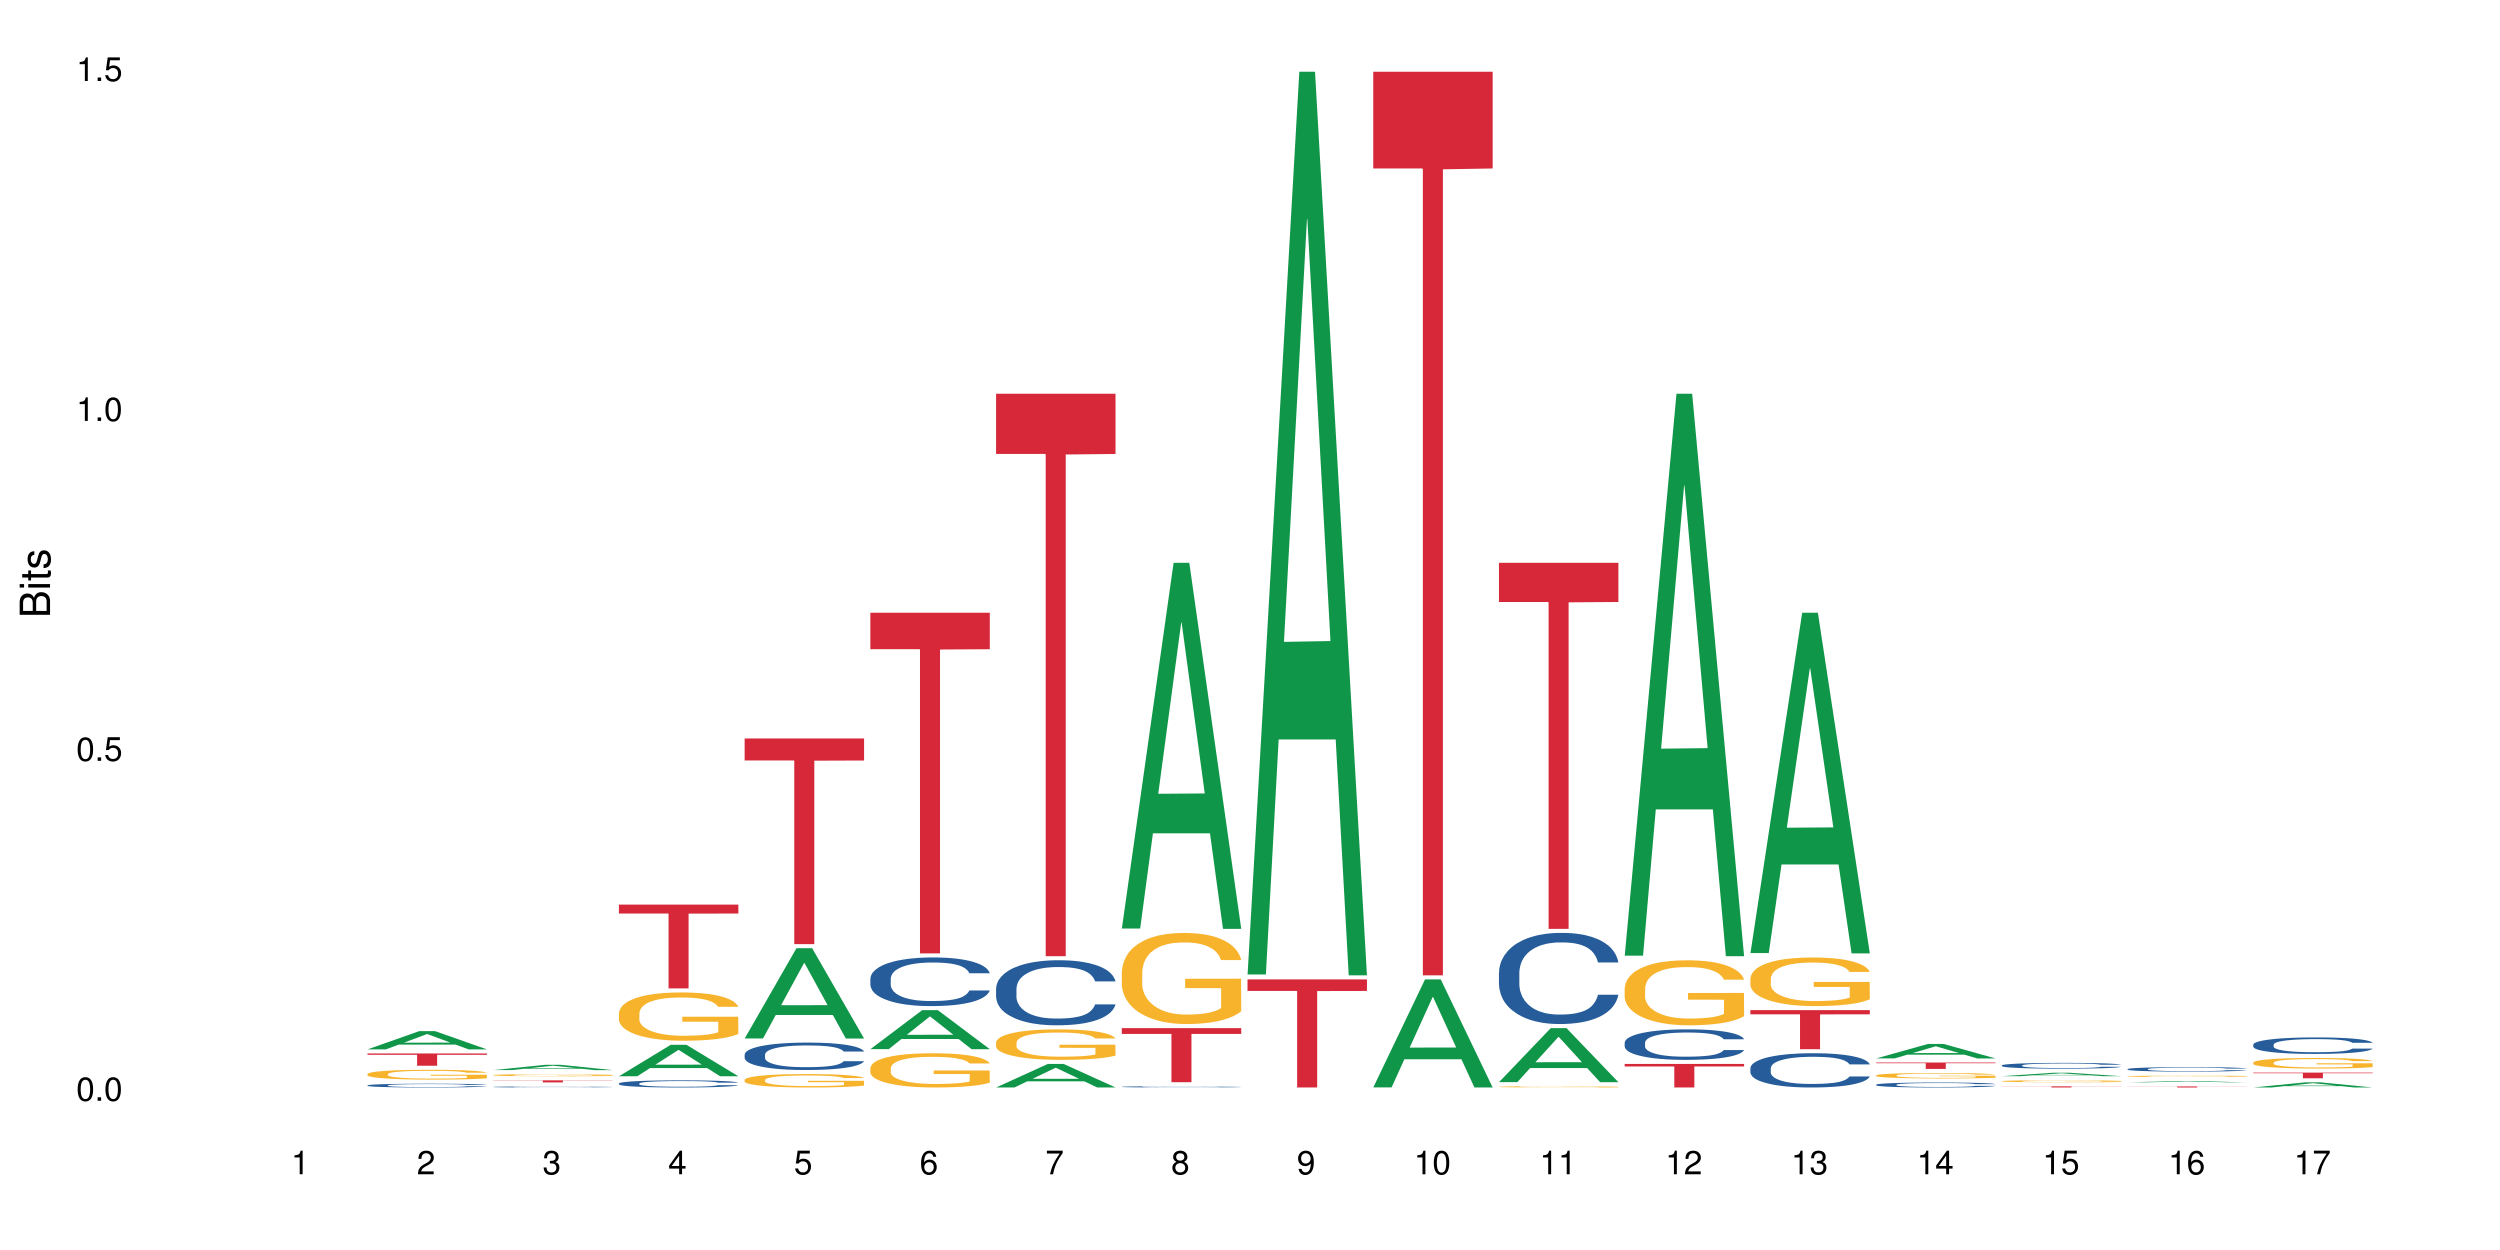 <?xml version="1.0" encoding="UTF-8"?>
<svg xmlns="http://www.w3.org/2000/svg" xmlns:xlink="http://www.w3.org/1999/xlink" width="720pt" height="360pt" viewBox="0 0 720 360" version="1.1">
<defs>
<g>
<symbol overflow="visible" id="glyph0-0">
<path style="stroke:none;" d=""/>
</symbol>
<symbol overflow="visible" id="glyph0-1">
<path style="stroke:none;" d="M 2.641 -6.797 C 2 -6.797 1.422 -6.531 1.078 -6.047 C 0.641 -5.453 0.406 -4.547 0.406 -3.297 C 0.406 -1 1.188 0.219 2.641 0.219 C 4.078 0.219 4.859 -1 4.859 -3.234 C 4.859 -4.562 4.656 -5.438 4.203 -6.047 C 3.844 -6.531 3.281 -6.797 2.641 -6.797 Z M 2.641 -6.047 C 3.547 -6.047 4 -5.125 4 -3.312 C 4 -1.375 3.562 -0.484 2.625 -0.484 C 1.734 -0.484 1.281 -1.422 1.281 -3.281 C 1.281 -5.141 1.734 -6.047 2.641 -6.047 Z M 2.641 -6.047 "/>
</symbol>
<symbol overflow="visible" id="glyph0-2">
<path style="stroke:none;" d="M 1.828 -1 L 0.828 -1 L 0.828 0 L 1.828 0 Z M 1.828 -1 "/>
</symbol>
<symbol overflow="visible" id="glyph0-3">
<path style="stroke:none;" d="M 4.562 -6.797 L 1.062 -6.797 L 0.547 -3.094 L 1.328 -3.094 C 1.719 -3.562 2.047 -3.734 2.578 -3.734 C 3.484 -3.734 4.062 -3.109 4.062 -2.094 C 4.062 -1.125 3.484 -0.531 2.578 -0.531 C 1.828 -0.531 1.375 -0.906 1.188 -1.672 L 0.328 -1.672 C 0.453 -1.109 0.547 -0.844 0.75 -0.594 C 1.125 -0.078 1.828 0.219 2.594 0.219 C 3.969 0.219 4.922 -0.781 4.922 -2.219 C 4.922 -3.562 4.031 -4.484 2.719 -4.484 C 2.25 -4.484 1.859 -4.359 1.469 -4.062 L 1.734 -5.969 L 4.562 -5.969 Z M 4.562 -6.797 "/>
</symbol>
<symbol overflow="visible" id="glyph0-4">
<path style="stroke:none;" d="M 2.484 -4.844 L 2.484 0 L 3.328 0 L 3.328 -6.797 L 2.766 -6.797 C 2.469 -5.75 2.281 -5.609 0.984 -5.453 L 0.984 -4.844 Z M 2.484 -4.844 "/>
</symbol>
<symbol overflow="visible" id="glyph0-5">
<path style="stroke:none;" d="M 4.859 -0.828 L 1.281 -0.828 C 1.359 -1.391 1.672 -1.75 2.5 -2.234 L 3.469 -2.75 C 4.406 -3.266 4.906 -3.969 4.906 -4.812 C 4.906 -5.375 4.672 -5.906 4.266 -6.266 C 3.859 -6.625 3.375 -6.797 2.719 -6.797 C 1.859 -6.797 1.219 -6.5 0.844 -5.922 C 0.609 -5.562 0.5 -5.125 0.484 -4.438 L 1.328 -4.438 C 1.359 -4.906 1.406 -5.188 1.531 -5.406 C 1.75 -5.812 2.188 -6.062 2.703 -6.062 C 3.469 -6.062 4.031 -5.516 4.031 -4.781 C 4.031 -4.25 3.719 -3.797 3.125 -3.438 L 2.234 -2.938 C 0.812 -2.141 0.406 -1.5 0.328 0 L 4.859 0 Z M 4.859 -0.828 "/>
</symbol>
<symbol overflow="visible" id="glyph0-6">
<path style="stroke:none;" d="M 2.125 -3.125 L 2.578 -3.125 C 3.516 -3.125 3.984 -2.703 3.984 -1.891 C 3.984 -1.031 3.469 -0.531 2.578 -0.531 C 1.656 -0.531 1.203 -0.984 1.156 -1.969 L 0.312 -1.969 C 0.344 -1.422 0.438 -1.078 0.609 -0.766 C 0.953 -0.109 1.625 0.219 2.547 0.219 C 3.953 0.219 4.859 -0.609 4.859 -1.906 C 4.859 -2.766 4.516 -3.25 3.703 -3.516 C 4.344 -3.766 4.656 -4.25 4.656 -4.938 C 4.656 -6.109 3.875 -6.797 2.578 -6.797 C 1.203 -6.797 0.484 -6.047 0.453 -4.609 L 1.297 -4.609 C 1.312 -5.016 1.344 -5.25 1.453 -5.453 C 1.641 -5.828 2.062 -6.062 2.594 -6.062 C 3.344 -6.062 3.797 -5.625 3.797 -4.906 C 3.797 -4.422 3.609 -4.141 3.25 -3.984 C 3.016 -3.891 2.719 -3.844 2.125 -3.844 Z M 2.125 -3.125 "/>
</symbol>
<symbol overflow="visible" id="glyph0-7">
<path style="stroke:none;" d="M 3.141 -1.625 L 3.141 0 L 3.984 0 L 3.984 -1.625 L 4.984 -1.625 L 4.984 -2.391 L 3.984 -2.391 L 3.984 -6.797 L 3.359 -6.797 L 0.266 -2.516 L 0.266 -1.625 Z M 3.141 -2.391 L 1 -2.391 L 3.141 -5.359 Z M 3.141 -2.391 "/>
</symbol>
<symbol overflow="visible" id="glyph0-8">
<path style="stroke:none;" d="M 4.781 -5.031 C 4.609 -6.141 3.891 -6.797 2.844 -6.797 C 2.094 -6.797 1.422 -6.438 1.031 -5.828 C 0.609 -5.172 0.406 -4.344 0.406 -3.094 C 0.406 -1.953 0.578 -1.234 0.984 -0.625 C 1.359 -0.078 1.953 0.219 2.703 0.219 C 3.984 0.219 4.922 -0.734 4.922 -2.078 C 4.922 -3.344 4.062 -4.234 2.844 -4.234 C 2.172 -4.234 1.641 -3.969 1.281 -3.469 C 1.281 -5.125 1.828 -6.047 2.797 -6.047 C 3.391 -6.047 3.797 -5.672 3.938 -5.031 Z M 2.734 -3.484 C 3.547 -3.484 4.062 -2.922 4.062 -2 C 4.062 -1.156 3.484 -0.531 2.703 -0.531 C 1.922 -0.531 1.328 -1.188 1.328 -2.047 C 1.328 -2.891 1.906 -3.484 2.734 -3.484 Z M 2.734 -3.484 "/>
</symbol>
<symbol overflow="visible" id="glyph0-9">
<path style="stroke:none;" d="M 4.984 -6.797 L 0.438 -6.797 L 0.438 -5.969 L 4.109 -5.969 C 2.5 -3.656 1.828 -2.234 1.328 0 L 2.219 0 C 2.594 -2.172 3.453 -4.047 4.984 -6.094 Z M 4.984 -6.797 "/>
</symbol>
<symbol overflow="visible" id="glyph0-10">
<path style="stroke:none;" d="M 3.75 -3.578 C 4.453 -4 4.688 -4.344 4.688 -4.984 C 4.688 -6.047 3.844 -6.797 2.641 -6.797 C 1.438 -6.797 0.594 -6.047 0.594 -4.984 C 0.594 -4.359 0.828 -4.016 1.516 -3.578 C 0.734 -3.203 0.359 -2.641 0.359 -1.891 C 0.359 -0.641 1.297 0.219 2.641 0.219 C 3.984 0.219 4.922 -0.641 4.922 -1.875 C 4.922 -2.641 4.531 -3.203 3.75 -3.578 Z M 2.641 -6.047 C 3.359 -6.047 3.812 -5.625 3.812 -4.969 C 3.812 -4.344 3.344 -3.922 2.641 -3.922 C 1.922 -3.922 1.453 -4.344 1.453 -4.984 C 1.453 -5.625 1.922 -6.047 2.641 -6.047 Z M 2.641 -3.203 C 3.484 -3.203 4.062 -2.672 4.062 -1.875 C 4.062 -1.062 3.484 -0.531 2.625 -0.531 C 1.797 -0.531 1.219 -1.078 1.219 -1.875 C 1.219 -2.672 1.797 -3.203 2.641 -3.203 Z M 2.641 -3.203 "/>
</symbol>
<symbol overflow="visible" id="glyph0-11">
<path style="stroke:none;" d="M 0.516 -1.547 C 0.672 -0.438 1.406 0.219 2.438 0.219 C 3.188 0.219 3.859 -0.141 4.266 -0.75 C 4.688 -1.406 4.891 -2.25 4.891 -3.484 C 4.891 -4.625 4.703 -5.359 4.312 -5.953 C 3.938 -6.5 3.344 -6.797 2.594 -6.797 C 1.297 -6.797 0.359 -5.844 0.359 -4.516 C 0.359 -3.25 1.234 -2.344 2.453 -2.344 C 3.094 -2.344 3.562 -2.578 4.016 -3.109 C 4 -1.453 3.469 -0.531 2.5 -0.531 C 1.906 -0.531 1.484 -0.906 1.359 -1.547 Z M 2.578 -6.062 C 3.375 -6.062 3.969 -5.406 3.969 -4.531 C 3.969 -3.688 3.375 -3.094 2.547 -3.094 C 1.734 -3.094 1.234 -3.672 1.234 -4.578 C 1.234 -5.438 1.797 -6.062 2.578 -6.062 Z M 2.578 -6.062 "/>
</symbol>
<symbol overflow="visible" id="glyph1-0">
<path style="stroke:none;" d=""/>
</symbol>
<symbol overflow="visible" id="glyph1-1">
<path style="stroke:none;" d="M 0 -0.953 L 0 -4.891 C 0 -5.719 -0.234 -6.344 -0.734 -6.797 C -1.188 -7.234 -1.812 -7.469 -2.5 -7.469 C -3.547 -7.469 -4.188 -7 -4.625 -5.875 C -4.984 -6.672 -5.641 -7.094 -6.531 -7.094 C -7.156 -7.094 -7.734 -6.859 -8.141 -6.391 C -8.562 -5.938 -8.75 -5.344 -8.75 -4.5 L -8.75 -0.953 Z M -4.984 -2.062 L -7.766 -2.062 L -7.766 -4.219 C -7.766 -4.844 -7.688 -5.203 -7.453 -5.5 C -7.219 -5.812 -6.859 -5.969 -6.375 -5.969 C -5.906 -5.969 -5.531 -5.812 -5.297 -5.5 C -5.062 -5.203 -4.984 -4.844 -4.984 -4.219 Z M -0.984 -2.062 L -4 -2.062 L -4 -4.781 C -4 -5.328 -3.859 -5.688 -3.578 -5.953 C -3.297 -6.219 -2.922 -6.359 -2.484 -6.359 C -2.062 -6.359 -1.688 -6.219 -1.406 -5.953 C -1.109 -5.688 -0.984 -5.328 -0.984 -4.781 Z M -0.984 -2.062 "/>
</symbol>
<symbol overflow="visible" id="glyph1-2">
<path style="stroke:none;" d="M -6.281 -1.797 L -6.281 -0.797 L 0 -0.797 L 0 -1.797 Z M -8.75 -1.797 L -8.75 -0.797 L -7.484 -0.797 L -7.484 -1.797 Z M -8.75 -1.797 "/>
</symbol>
<symbol overflow="visible" id="glyph1-3">
<path style="stroke:none;" d="M -6.281 -3.047 L -6.281 -2.016 L -8.016 -2.016 L -8.016 -1.016 L -6.281 -1.016 L -6.281 -0.172 L -5.469 -0.172 L -5.469 -1.016 L -0.719 -1.016 C -0.078 -1.016 0.281 -1.453 0.281 -2.234 C 0.281 -2.469 0.25 -2.719 0.188 -3.047 L -0.641 -3.047 C -0.609 -2.922 -0.594 -2.766 -0.594 -2.562 C -0.594 -2.141 -0.719 -2.016 -1.156 -2.016 L -5.469 -2.016 L -5.469 -3.047 Z M -6.281 -3.047 "/>
</symbol>
<symbol overflow="visible" id="glyph1-4">
<path style="stroke:none;" d="M -4.531 -5.25 C -5.766 -5.25 -6.469 -4.422 -6.469 -2.969 C -6.469 -1.516 -5.719 -0.562 -4.547 -0.562 C -3.562 -0.562 -3.094 -1.062 -2.734 -2.562 L -2.516 -3.484 C -2.344 -4.188 -2.094 -4.469 -1.625 -4.469 C -1.047 -4.469 -0.641 -3.875 -0.641 -3 C -0.641 -2.453 -0.797 -2 -1.062 -1.75 C -1.25 -1.594 -1.422 -1.531 -1.875 -1.469 L -1.875 -0.406 C -0.422 -0.453 0.281 -1.266 0.281 -2.922 C 0.281 -4.5 -0.5 -5.516 -1.719 -5.516 C -2.656 -5.516 -3.172 -4.984 -3.469 -3.734 L -3.703 -2.766 C -3.891 -1.953 -4.156 -1.609 -4.594 -1.609 C -5.172 -1.609 -5.547 -2.125 -5.547 -2.938 C -5.547 -3.75 -5.203 -4.172 -4.531 -4.203 Z M -4.531 -5.25 "/>
</symbol>
</g>
</defs>
<g id="surface46461">
<rect x="0" y="0" width="720" height="360" style="fill:rgb(100%,100%,100%);fill-opacity:1;stroke:none;"/>
<path style=" stroke:none;fill-rule:nonzero;fill:rgb(6.275%,58.824%,28.235%);fill-opacity:1;" d="M 105.836 302.219 L 105.871 302.215 L 120.758 296.957 L 125.277 296.957 L 140.234 302.227 L 134.977 302.227 L 131.23 300.852 L 114.805 300.852 L 111.129 302.219 L 105.836 302.219 L 116.383 300.281 L 129.723 300.277 L 123.07 297.816 L 122.996 297.812 L 122.926 297.828 L 116.348 300.277 L 116.383 300.281 Z M 105.836 302.219 "/>
<path style=" stroke:none;fill-rule:nonzero;fill:rgb(14.51%,36.078%,60%);fill-opacity:1;" d="M 105.836 312.582 L 105.879 312.578 L 105.879 312.555 L 106.004 312.52 L 106.297 312.469 L 106.59 312.438 L 107.348 312.379 L 108.395 312.32 L 109.484 312.277 L 110.281 312.254 L 110.996 312.23 L 112.633 312.195 L 113.68 312.176 L 114.812 312.16 L 116.195 312.145 L 117.203 312.133 L 119.469 312.117 L 121.148 312.109 L 122.449 312.105 L 125.258 312.105 L 126.938 312.109 L 128.152 312.117 L 129.496 312.125 L 130.629 312.133 L 132.598 312.156 L 134.359 312.184 L 135.156 312.199 L 136.414 312.23 L 137.379 312.258 L 138.051 312.285 L 138.809 312.32 L 139.477 312.367 L 139.98 312.418 L 140.234 312.461 L 134.359 312.461 L 134.066 312.422 L 133.73 312.391 L 133.102 312.348 L 132.473 312.32 L 131.59 312.293 L 130.793 312.273 L 129.703 312.254 L 128.738 312.242 L 127.734 312.23 L 126.77 312.227 L 124.922 312.219 L 122.781 312.219 L 121.984 312.223 L 120.352 312.23 L 119.469 312.238 L 118.211 312.25 L 117.328 312.266 L 116.281 312.285 L 115.566 312.301 L 114.688 312.328 L 114.059 312.352 L 113.344 312.383 L 112.926 312.406 L 112.547 312.434 L 112.211 312.469 L 111.961 312.504 L 111.793 312.539 L 111.707 312.574 L 111.707 312.73 L 111.793 312.766 L 112.004 312.809 L 112.547 312.867 L 113.344 312.922 L 114.27 312.965 L 115.148 312.992 L 115.652 313.008 L 116.324 313.023 L 117.371 313.043 L 118.883 313.062 L 119.762 313.07 L 121.105 313.078 L 122.488 313.082 L 124.336 313.082 L 125.973 313.078 L 127.062 313.074 L 128.195 313.066 L 129.746 313.047 L 130.711 313.031 L 131.551 313.016 L 132.18 312.996 L 132.598 312.98 L 133.227 312.949 L 133.73 312.914 L 134.109 312.879 L 134.359 312.844 L 140.234 312.844 L 139.98 312.887 L 139.605 312.926 L 139.227 312.953 L 138.641 312.988 L 137.969 313.02 L 137.004 313.055 L 136.207 313.078 L 135.156 313.102 L 134.191 313.121 L 133.145 313.137 L 131.59 313.156 L 130.586 313.168 L 129.496 313.176 L 128.195 313.184 L 126.559 313.191 L 124.797 313.195 L 121.398 313.195 L 120.098 313.191 L 118.379 313.18 L 116.238 313.164 L 114.688 313.145 L 113.469 313.125 L 112.422 313.105 L 111.246 313.078 L 109.738 313.035 L 108.816 313 L 108.184 312.973 L 107.473 312.934 L 106.969 312.898 L 106.383 312.844 L 105.961 312.773 L 105.836 312.719 Z M 105.836 312.582 "/>
<path style=" stroke:none;fill-rule:nonzero;fill:rgb(96.863%,70.196%,16.863%);fill-opacity:1;" d="M 105.836 309.312 L 105.879 309.312 L 105.879 309.258 L 106.047 309.145 L 106.465 308.984 L 107.012 308.852 L 107.598 308.746 L 107.977 308.695 L 108.605 308.617 L 109.148 308.559 L 110.535 308.441 L 112.297 308.336 L 113.262 308.289 L 114.352 308.242 L 115.902 308.195 L 116.617 308.176 L 118.797 308.137 L 121.273 308.109 L 124 308.102 L 125.258 308.105 L 126.977 308.113 L 129.328 308.145 L 130.668 308.168 L 131.719 308.195 L 132.809 308.227 L 134.152 308.281 L 135.41 308.344 L 136.414 308.402 L 137.422 308.48 L 138.262 308.566 L 138.973 308.656 L 139.605 308.762 L 139.98 308.855 L 140.234 308.945 L 134.402 308.945 L 134.066 308.855 L 133.688 308.785 L 133.059 308.699 L 132.43 308.637 L 131.801 308.586 L 130.629 308.52 L 129.621 308.48 L 128.363 308.441 L 127.145 308.418 L 125.762 308.402 L 124.922 308.398 L 122.699 308.398 L 120.688 308.418 L 119.512 308.438 L 118.672 308.457 L 117.496 308.496 L 116.785 308.527 L 116.363 308.551 L 115.105 308.629 L 114.27 308.703 L 113.805 308.75 L 113.219 308.828 L 112.801 308.898 L 112.34 309 L 112.086 309.078 L 111.75 309.254 L 111.707 309.719 L 111.836 309.816 L 112.086 309.926 L 112.422 310.016 L 112.926 310.117 L 113.43 310.191 L 114.309 310.293 L 115.066 310.359 L 115.652 310.402 L 116.785 310.473 L 117.246 310.496 L 118.336 310.543 L 119.469 310.578 L 120.852 310.609 L 121.902 310.625 L 123.578 310.637 L 125.719 310.637 L 128.234 310.621 L 129.828 310.602 L 130.922 310.582 L 131.633 310.562 L 132.516 310.535 L 133.145 310.508 L 133.73 310.48 L 134.445 310.438 L 134.445 309.816 L 124.082 309.816 L 124.082 309.527 L 140.191 309.523 L 140.234 310.535 L 139.352 310.605 L 138.262 310.672 L 137.211 310.723 L 136.121 310.766 L 134.57 310.816 L 133.312 310.848 L 131.383 310.883 L 129.621 310.906 L 127.773 310.922 L 126.137 310.93 L 124.211 310.934 L 122.488 310.926 L 120.645 310.91 L 119.176 310.891 L 117.832 310.863 L 116.492 310.832 L 114.812 310.777 L 113.723 310.734 L 112.59 310.68 L 111.457 310.613 L 110.449 310.543 L 109.781 310.488 L 109.109 310.43 L 108.395 310.352 L 107.723 310.262 L 107.219 310.184 L 106.758 310.094 L 106.422 310.008 L 106.09 309.891 L 105.922 309.797 L 105.836 309.719 Z M 105.836 309.312 "/>
<path style=" stroke:none;fill-rule:nonzero;fill:rgb(83.922%,15.686%,22.353%);fill-opacity:1;" d="M 105.836 303.398 L 140.234 303.398 L 140.234 303.777 L 125.898 303.781 L 125.898 306.926 L 120.129 306.926 L 120.129 303.785 L 120.047 303.777 L 105.836 303.777 Z M 105.836 303.398 "/>
<path style=" stroke:none;fill-rule:nonzero;fill:rgb(6.275%,58.824%,28.235%);fill-opacity:1;" d="M 142.043 308.188 L 142.078 308.188 L 156.965 306.668 L 161.484 306.668 L 176.441 308.191 L 171.184 308.191 L 167.438 307.793 L 151.012 307.793 L 147.336 308.188 L 142.043 308.188 L 152.59 307.629 L 165.93 307.625 L 159.277 306.918 L 159.203 306.914 L 159.133 306.922 L 152.555 307.625 L 152.59 307.629 Z M 142.043 308.188 "/>
<path style=" stroke:none;fill-rule:nonzero;fill:rgb(14.51%,36.078%,60%);fill-opacity:1;" d="M 142.043 313.031 L 142.086 313.031 L 142.086 313.027 L 142.211 313.016 L 142.504 313.004 L 142.797 312.996 L 143.555 312.98 L 144.602 312.965 L 145.691 312.953 L 146.488 312.945 L 147.203 312.941 L 148.84 312.93 L 149.887 312.926 L 151.02 312.922 L 152.402 312.918 L 153.41 312.914 L 155.676 312.91 L 157.355 312.906 L 161.465 312.906 L 163.145 312.91 L 165.703 312.91 L 166.832 312.914 L 168.805 312.922 L 170.566 312.926 L 171.363 312.93 L 172.621 312.941 L 173.586 312.949 L 174.258 312.953 L 175.012 312.965 L 175.684 312.977 L 176.188 312.988 L 176.441 313 L 170.566 313 L 170.273 312.992 L 169.938 312.98 L 168.68 312.965 L 167.797 312.957 L 167 312.949 L 165.91 312.945 L 164.945 312.941 L 163.941 312.941 L 162.977 312.938 L 158.191 312.938 L 156.559 312.941 L 155.676 312.941 L 154.418 312.945 L 153.535 312.949 L 152.488 312.953 L 151.773 312.957 L 150.895 312.965 L 150.266 312.973 L 149.551 312.98 L 149.133 312.988 L 148.754 312.996 L 148.418 313.004 L 148.168 313.012 L 148 313.023 L 147.914 313.031 L 147.914 313.074 L 148 313.082 L 148.211 313.094 L 148.754 313.109 L 149.551 313.121 L 150.473 313.133 L 151.355 313.141 L 151.859 313.145 L 152.531 313.148 L 153.578 313.156 L 155.09 313.16 L 155.969 313.164 L 163.27 313.164 L 164.402 313.16 L 165.953 313.156 L 166.918 313.152 L 167.758 313.148 L 168.387 313.141 L 168.805 313.137 L 169.434 313.129 L 169.938 313.121 L 170.316 313.113 L 170.566 313.102 L 176.441 313.102 L 176.188 313.113 L 175.812 313.125 L 175.434 313.133 L 174.848 313.141 L 174.176 313.148 L 173.211 313.156 L 172.414 313.164 L 171.363 313.172 L 170.398 313.176 L 169.352 313.18 L 167.797 313.184 L 166.793 313.188 L 165.703 313.191 L 164.402 313.191 L 162.766 313.195 L 156.305 313.195 L 154.586 313.191 L 152.445 313.188 L 150.895 313.184 L 149.676 313.176 L 148.629 313.172 L 147.453 313.164 L 145.945 313.152 L 145.02 313.145 L 144.391 313.137 L 143.68 313.125 L 143.176 313.117 L 142.59 313.102 L 142.168 313.082 L 142.043 313.07 Z M 142.043 313.031 "/>
<path style=" stroke:none;fill-rule:nonzero;fill:rgb(96.863%,70.196%,16.863%);fill-opacity:1;" d="M 142.043 309.621 L 142.086 309.621 L 142.086 309.609 L 142.254 309.582 L 142.672 309.551 L 143.219 309.523 L 143.805 309.5 L 144.184 309.488 L 144.812 309.473 L 145.355 309.461 L 146.742 309.438 L 148.504 309.414 L 149.469 309.402 L 150.559 309.395 L 152.109 309.383 L 152.824 309.379 L 155.004 309.371 L 157.48 309.367 L 160.207 309.363 L 161.465 309.363 L 163.184 309.367 L 165.535 309.371 L 166.875 309.379 L 167.926 309.383 L 169.016 309.391 L 170.359 309.402 L 171.617 309.414 L 172.621 309.43 L 173.629 309.445 L 174.469 309.461 L 175.18 309.48 L 175.812 309.504 L 176.188 309.523 L 176.441 309.543 L 170.609 309.543 L 170.273 309.523 L 169.895 309.508 L 169.266 309.488 L 168.008 309.465 L 166.832 309.453 L 165.828 309.445 L 164.57 309.438 L 163.352 309.43 L 161.969 309.43 L 161.129 309.426 L 158.906 309.426 L 156.891 309.43 L 155.719 309.434 L 154.879 309.441 L 153.703 309.449 L 152.992 309.453 L 152.57 309.457 L 151.312 309.477 L 150.473 309.492 L 150.012 309.5 L 149.426 309.516 L 149.008 309.531 L 148.547 309.555 L 148.293 309.57 L 147.957 309.605 L 147.914 309.707 L 148.043 309.727 L 148.293 309.75 L 148.629 309.77 L 149.133 309.789 L 149.637 309.805 L 150.516 309.824 L 151.273 309.84 L 151.859 309.848 L 152.992 309.863 L 153.453 309.867 L 154.543 309.879 L 155.676 309.887 L 157.059 309.895 L 158.109 309.895 L 159.785 309.898 L 161.926 309.898 L 164.441 309.895 L 166.035 309.891 L 167.129 309.887 L 167.84 309.883 L 168.723 309.879 L 169.352 309.871 L 169.938 309.867 L 170.652 309.855 L 170.652 309.727 L 160.289 309.727 L 160.289 309.664 L 176.398 309.664 L 176.441 309.879 L 175.559 309.891 L 174.469 309.906 L 173.418 309.918 L 172.328 309.926 L 170.777 309.938 L 169.52 309.941 L 167.59 309.949 L 165.828 309.957 L 163.98 309.957 L 162.344 309.961 L 158.695 309.961 L 156.852 309.957 L 155.383 309.953 L 154.039 309.945 L 152.699 309.941 L 151.02 309.93 L 149.93 309.918 L 147.664 309.895 L 146.656 309.879 L 145.984 309.867 L 145.316 309.855 L 144.602 309.84 L 143.93 309.82 L 143.426 309.805 L 142.965 309.785 L 142.629 309.766 L 142.293 309.742 L 142.129 309.723 L 142.043 309.703 Z M 142.043 309.621 "/>
<path style=" stroke:none;fill-rule:nonzero;fill:rgb(83.922%,15.686%,22.353%);fill-opacity:1;" d="M 142.043 311.137 L 176.441 311.137 L 176.441 311.199 L 162.105 311.199 L 162.105 311.734 L 156.336 311.734 L 156.336 311.199 L 142.043 311.199 Z M 142.043 311.137 "/>
<path style=" stroke:none;fill-rule:nonzero;fill:rgb(6.275%,58.824%,28.235%);fill-opacity:1;" d="M 178.25 309.957 L 178.285 309.949 L 193.172 300.906 L 197.691 300.906 L 212.648 309.965 L 207.391 309.965 L 203.645 307.602 L 187.219 307.602 L 183.543 309.957 L 178.25 309.957 L 188.797 306.621 L 202.137 306.613 L 195.484 302.387 L 195.41 302.379 L 195.34 302.402 L 188.762 306.613 L 188.797 306.621 Z M 178.25 309.957 "/>
<path style=" stroke:none;fill-rule:nonzero;fill:rgb(14.51%,36.078%,60%);fill-opacity:1;" d="M 178.25 312.035 L 178.293 312.031 L 178.293 311.988 L 178.418 311.914 L 178.711 311.824 L 179.004 311.762 L 179.762 311.652 L 180.809 311.547 L 181.898 311.461 L 182.695 311.414 L 183.41 311.375 L 185.047 311.305 L 186.094 311.27 L 187.227 311.238 L 188.609 311.207 L 189.617 311.188 L 191.883 311.156 L 193.562 311.145 L 194.859 311.141 L 197.672 311.141 L 199.348 311.148 L 200.566 311.156 L 201.91 311.172 L 203.039 311.188 L 205.012 311.23 L 206.773 311.281 L 207.57 311.312 L 208.828 311.371 L 209.793 311.426 L 210.465 311.477 L 211.219 311.547 L 211.891 311.629 L 212.395 311.727 L 212.648 311.805 L 206.773 311.805 L 206.48 311.73 L 206.145 311.672 L 205.516 311.598 L 204.887 311.543 L 204.004 311.488 L 203.207 311.453 L 202.117 311.414 L 201.152 311.395 L 200.148 311.375 L 199.184 311.363 L 197.336 311.355 L 194.398 311.355 L 192.766 311.371 L 191.883 311.387 L 190.625 311.41 L 189.742 311.438 L 188.695 311.473 L 187.98 311.508 L 187.102 311.555 L 186.473 311.598 L 185.758 311.66 L 185.34 311.707 L 184.961 311.758 L 184.625 311.82 L 184.375 311.887 L 184.207 311.957 L 184.121 312.023 L 184.121 312.316 L 184.207 312.383 L 184.418 312.461 L 184.961 312.578 L 185.758 312.676 L 186.68 312.758 L 187.562 312.812 L 188.066 312.84 L 188.738 312.867 L 189.785 312.906 L 191.297 312.945 L 192.176 312.957 L 193.52 312.973 L 194.902 312.98 L 196.75 312.98 L 198.387 312.973 L 199.477 312.965 L 200.609 312.949 L 202.16 312.918 L 203.125 312.887 L 203.965 312.852 L 204.594 312.816 L 205.012 312.785 L 205.641 312.727 L 206.145 312.664 L 206.523 312.598 L 206.773 312.535 L 212.648 312.535 L 212.395 312.609 L 212.016 312.684 L 211.641 312.738 L 211.055 312.805 L 210.383 312.859 L 209.418 312.926 L 208.621 312.969 L 207.57 313.016 L 206.605 313.055 L 205.559 313.086 L 204.004 313.121 L 203 313.141 L 201.91 313.16 L 200.609 313.172 L 198.973 313.188 L 197.211 313.195 L 195.574 313.195 L 193.812 313.191 L 192.512 313.184 L 190.793 313.168 L 188.652 313.133 L 187.102 313.098 L 185.883 313.062 L 184.836 313.023 L 183.66 312.973 L 182.152 312.891 L 181.227 312.828 L 180.598 312.773 L 179.887 312.703 L 179.383 312.637 L 178.797 312.531 L 178.375 312.398 L 178.25 312.293 Z M 178.25 312.035 "/>
<path style=" stroke:none;fill-rule:nonzero;fill:rgb(96.863%,70.196%,16.863%);fill-opacity:1;" d="M 178.25 291.781 L 178.293 291.77 L 178.293 291.516 L 178.461 290.945 L 178.879 290.156 L 179.426 289.508 L 180.012 289 L 180.391 288.734 L 181.02 288.355 L 181.562 288.074 L 182.949 287.504 L 184.711 286.969 L 185.676 286.742 L 186.766 286.527 L 188.316 286.285 L 189.031 286.195 L 191.211 285.992 L 193.688 285.863 L 196.414 285.828 L 197.672 285.84 L 199.391 285.891 L 201.742 286.031 L 203.082 286.156 L 204.133 286.285 L 205.223 286.449 L 206.562 286.703 L 207.824 287.008 L 208.828 287.312 L 209.836 287.695 L 210.676 288.102 L 211.387 288.543 L 212.016 289.078 L 212.395 289.523 L 212.648 289.965 L 206.816 289.965 L 206.48 289.523 L 206.102 289.18 L 205.473 288.762 L 204.844 288.457 L 204.215 288.215 L 203.039 287.883 L 202.035 287.68 L 200.777 287.504 L 199.559 287.391 L 198.176 287.312 L 197.336 287.289 L 195.113 287.289 L 193.098 287.375 L 191.926 287.477 L 191.086 287.578 L 189.91 287.77 L 189.199 287.922 L 188.777 288.023 L 187.52 288.418 L 186.68 288.773 L 186.219 289.016 L 185.633 289.395 L 185.215 289.738 L 184.754 290.246 L 184.5 290.629 L 184.164 291.492 L 184.121 293.777 L 184.25 294.258 L 184.5 294.781 L 184.836 295.238 L 185.34 295.719 L 185.844 296.086 L 186.723 296.582 L 187.48 296.914 L 188.066 297.129 L 189.199 297.473 L 189.66 297.586 L 190.75 297.812 L 191.883 297.992 L 193.266 298.145 L 194.316 298.223 L 195.992 298.285 L 198.133 298.285 L 200.648 298.207 L 202.242 298.105 L 203.336 298.004 L 204.047 297.914 L 204.93 297.777 L 205.559 297.648 L 206.145 297.508 L 206.859 297.293 L 206.859 294.258 L 196.496 294.246 L 196.496 292.824 L 212.605 292.812 L 212.648 297.777 L 211.766 298.121 L 210.676 298.449 L 209.625 298.703 L 208.535 298.918 L 206.984 299.16 L 205.727 299.312 L 203.797 299.492 L 202.035 299.605 L 200.188 299.68 L 198.551 299.719 L 196.621 299.73 L 194.902 299.707 L 193.059 299.629 L 191.59 299.527 L 190.246 299.402 L 188.906 299.238 L 187.227 298.969 L 186.137 298.754 L 185.004 298.488 L 183.871 298.172 L 182.863 297.828 L 182.191 297.559 L 181.523 297.254 L 180.809 296.875 L 180.137 296.441 L 179.633 296.051 L 179.172 295.605 L 178.836 295.188 L 178.5 294.613 L 178.336 294.156 L 178.25 293.762 Z M 178.25 291.781 "/>
<path style=" stroke:none;fill-rule:nonzero;fill:rgb(83.922%,15.686%,22.353%);fill-opacity:1;" d="M 178.25 260.516 L 212.648 260.516 L 212.648 263.098 L 198.312 263.121 L 198.312 284.652 L 192.543 284.652 L 192.543 263.145 L 192.461 263.098 L 178.25 263.098 Z M 178.25 260.516 "/>
<path style=" stroke:none;fill-rule:nonzero;fill:rgb(6.275%,58.824%,28.235%);fill-opacity:1;" d="M 214.457 299.078 L 214.492 299.051 L 229.379 273.09 L 233.898 273.09 L 248.855 299.102 L 243.598 299.102 L 239.852 292.312 L 223.422 292.312 L 219.75 299.078 L 214.457 299.078 L 225.004 289.504 L 238.344 289.48 L 231.691 277.34 L 231.617 277.316 L 231.547 277.391 L 224.969 289.48 L 225.004 289.504 Z M 214.457 299.078 "/>
<path style=" stroke:none;fill-rule:nonzero;fill:rgb(14.51%,36.078%,60%);fill-opacity:1;" d="M 214.457 303.707 L 214.5 303.699 L 214.5 303.527 L 214.625 303.254 L 214.918 302.906 L 215.211 302.668 L 215.969 302.242 L 217.016 301.832 L 218.105 301.516 L 218.902 301.328 L 219.617 301.184 L 221.254 300.918 L 222.301 300.781 L 223.434 300.656 L 224.816 300.535 L 225.824 300.461 L 228.09 300.348 L 229.77 300.297 L 231.066 300.277 L 233.879 300.277 L 235.555 300.305 L 236.773 300.34 L 238.117 300.398 L 239.246 300.461 L 241.219 300.621 L 242.98 300.824 L 243.777 300.938 L 245.035 301.164 L 246 301.379 L 246.672 301.566 L 247.426 301.832 L 248.098 302.156 L 248.602 302.523 L 248.855 302.836 L 242.98 302.836 L 242.688 302.547 L 242.352 302.324 L 241.723 302.027 L 241.094 301.816 L 240.211 301.609 L 239.414 301.473 L 238.324 301.336 L 237.359 301.25 L 236.352 301.184 L 235.391 301.141 L 233.543 301.098 L 231.402 301.098 L 230.605 301.113 L 228.973 301.168 L 228.09 301.219 L 226.832 301.32 L 225.949 301.414 L 224.902 301.559 L 224.188 301.68 L 223.309 301.867 L 222.68 302.035 L 221.965 302.273 L 221.547 302.453 L 221.168 302.656 L 220.832 302.891 L 220.582 303.145 L 220.414 303.41 L 220.328 303.672 L 220.328 304.789 L 220.414 305.047 L 220.625 305.352 L 221.168 305.789 L 221.965 306.172 L 222.887 306.477 L 223.77 306.691 L 224.273 306.793 L 224.945 306.906 L 225.992 307.051 L 227.504 307.195 L 228.383 307.254 L 229.727 307.312 L 231.109 307.34 L 232.957 307.34 L 234.59 307.312 L 235.684 307.273 L 236.816 307.219 L 238.367 307.094 L 239.332 306.98 L 240.172 306.844 L 240.801 306.707 L 241.219 306.59 L 241.848 306.367 L 242.352 306.121 L 242.73 305.871 L 242.98 305.625 L 248.855 305.625 L 248.602 305.914 L 248.223 306.195 L 247.848 306.402 L 247.258 306.656 L 246.59 306.879 L 245.625 307.133 L 244.828 307.297 L 243.777 307.477 L 242.812 307.613 L 241.766 307.738 L 240.211 307.879 L 239.207 307.953 L 238.117 308.02 L 236.816 308.074 L 235.18 308.125 L 233.418 308.156 L 231.781 308.16 L 230.02 308.148 L 228.719 308.117 L 227 308.055 L 224.859 307.926 L 223.309 307.785 L 222.09 307.648 L 221.043 307.504 L 219.867 307.312 L 218.359 306.992 L 217.434 306.75 L 216.805 306.547 L 216.094 306.266 L 215.59 306.012 L 215.004 305.609 L 214.582 305.098 L 214.457 304.703 Z M 214.457 303.707 "/>
<path style=" stroke:none;fill-rule:nonzero;fill:rgb(96.863%,70.196%,16.863%);fill-opacity:1;" d="M 214.457 310.988 L 214.5 310.984 L 214.5 310.914 L 214.668 310.758 L 215.086 310.539 L 215.633 310.359 L 216.219 310.219 L 216.598 310.145 L 217.227 310.039 L 217.77 309.961 L 219.156 309.801 L 220.918 309.652 L 221.883 309.59 L 222.973 309.531 L 224.523 309.465 L 225.238 309.438 L 227.418 309.383 L 229.895 309.348 L 232.621 309.336 L 233.879 309.34 L 235.598 309.355 L 237.949 309.395 L 239.289 309.43 L 240.34 309.465 L 241.43 309.508 L 242.77 309.578 L 244.031 309.664 L 245.035 309.75 L 246.043 309.855 L 246.883 309.969 L 247.594 310.09 L 248.223 310.238 L 248.602 310.363 L 248.855 310.484 L 243.023 310.484 L 242.688 310.363 L 242.309 310.266 L 241.68 310.152 L 241.051 310.066 L 240.422 310 L 239.246 309.906 L 238.242 309.852 L 236.984 309.801 L 235.766 309.77 L 234.383 309.75 L 233.543 309.742 L 231.32 309.742 L 229.305 309.766 L 228.133 309.793 L 227.293 309.824 L 226.117 309.875 L 225.406 309.918 L 224.984 309.945 L 223.727 310.055 L 222.887 310.156 L 222.426 310.223 L 221.84 310.328 L 221.422 310.422 L 220.957 310.562 L 220.707 310.668 L 220.371 310.91 L 220.328 311.543 L 220.457 311.676 L 220.707 311.82 L 221.043 311.949 L 221.547 312.082 L 222.051 312.184 L 222.93 312.32 L 223.684 312.414 L 224.273 312.473 L 225.406 312.57 L 225.867 312.602 L 226.957 312.664 L 228.09 312.715 L 229.473 312.754 L 230.523 312.777 L 232.199 312.793 L 234.34 312.793 L 236.855 312.773 L 238.449 312.746 L 239.543 312.715 L 240.254 312.691 L 241.137 312.652 L 241.766 312.617 L 242.352 312.578 L 243.066 312.52 L 243.066 311.676 L 232.703 311.672 L 232.703 311.277 L 248.812 311.273 L 248.855 312.652 L 247.973 312.75 L 246.883 312.84 L 245.832 312.91 L 244.742 312.969 L 243.191 313.039 L 241.934 313.078 L 240.004 313.129 L 238.242 313.16 L 236.395 313.184 L 234.758 313.191 L 232.828 313.195 L 231.109 313.188 L 229.266 313.168 L 227.797 313.141 L 226.453 313.105 L 225.113 313.059 L 223.434 312.984 L 222.344 312.926 L 221.211 312.852 L 220.078 312.762 L 219.07 312.668 L 218.398 312.594 L 217.73 312.508 L 217.016 312.402 L 216.344 312.281 L 215.84 312.172 L 215.379 312.051 L 215.043 311.934 L 214.707 311.777 L 214.539 311.648 L 214.457 311.539 Z M 214.457 310.988 "/>
<path style=" stroke:none;fill-rule:nonzero;fill:rgb(83.922%,15.686%,22.353%);fill-opacity:1;" d="M 214.457 212.684 L 248.855 212.684 L 248.855 219.023 L 234.52 219.078 L 234.52 271.918 L 228.75 271.918 L 228.75 219.137 L 228.668 219.023 L 214.457 219.023 Z M 214.457 212.684 "/>
<path style=" stroke:none;fill-rule:nonzero;fill:rgb(6.275%,58.824%,28.235%);fill-opacity:1;" d="M 250.664 302.152 L 250.699 302.141 L 265.582 290.926 L 270.105 290.926 L 285.062 302.164 L 279.805 302.164 L 276.059 299.23 L 259.629 299.23 L 255.957 302.152 L 250.664 302.152 L 261.211 298.016 L 274.551 298.008 L 267.898 292.762 L 267.824 292.754 L 267.754 292.785 L 261.176 298.008 L 261.211 298.016 Z M 250.664 302.152 "/>
<path style=" stroke:none;fill-rule:nonzero;fill:rgb(14.51%,36.078%,60%);fill-opacity:1;" d="M 250.664 281.848 L 250.707 281.836 L 250.707 281.527 L 250.832 281.043 L 251.125 280.426 L 251.418 280.004 L 252.176 279.25 L 253.223 278.52 L 254.312 277.957 L 255.109 277.625 L 255.824 277.371 L 257.461 276.898 L 258.508 276.652 L 259.641 276.438 L 261.023 276.219 L 262.031 276.09 L 264.297 275.887 L 265.977 275.797 L 267.273 275.758 L 270.086 275.758 L 271.762 275.809 L 272.98 275.875 L 274.32 275.977 L 275.453 276.09 L 277.426 276.371 L 279.188 276.73 L 279.984 276.934 L 281.242 277.332 L 282.207 277.715 L 282.879 278.047 L 283.633 278.52 L 284.305 279.098 L 284.809 279.75 L 285.062 280.301 L 279.188 280.301 L 278.895 279.789 L 278.559 279.391 L 277.93 278.867 L 277.301 278.496 L 276.418 278.125 L 275.621 277.883 L 274.531 277.637 L 273.566 277.484 L 272.559 277.371 L 271.594 277.293 L 269.75 277.215 L 267.609 277.215 L 266.812 277.242 L 265.18 277.344 L 264.297 277.434 L 263.039 277.613 L 262.156 277.777 L 261.109 278.035 L 260.395 278.254 L 259.516 278.586 L 258.887 278.879 L 258.172 279.301 L 257.754 279.621 L 257.375 279.98 L 257.039 280.402 L 256.789 280.848 L 256.621 281.324 L 256.535 281.781 L 256.535 283.766 L 256.621 284.227 L 256.832 284.762 L 257.375 285.543 L 258.172 286.223 L 259.094 286.758 L 259.977 287.145 L 260.48 287.32 L 261.152 287.527 L 262.199 287.781 L 263.711 288.039 L 264.59 288.141 L 265.934 288.242 L 267.316 288.293 L 269.164 288.293 L 270.797 288.242 L 271.891 288.18 L 273.023 288.078 L 274.574 287.859 L 275.539 287.656 L 276.379 287.41 L 277.008 287.168 L 277.426 286.965 L 278.055 286.566 L 278.559 286.133 L 278.938 285.684 L 279.188 285.25 L 285.062 285.25 L 284.809 285.762 L 284.43 286.262 L 284.055 286.633 L 283.465 287.078 L 282.797 287.477 L 281.832 287.922 L 281.035 288.219 L 279.984 288.539 L 279.02 288.781 L 277.973 288.996 L 276.418 289.254 L 275.414 289.383 L 274.32 289.496 L 273.023 289.598 L 271.387 289.688 L 269.625 289.738 L 267.988 289.754 L 266.227 289.727 L 264.926 289.676 L 263.207 289.562 L 261.066 289.332 L 259.516 289.086 L 258.297 288.844 L 257.25 288.59 L 256.074 288.242 L 254.566 287.68 L 253.641 287.246 L 253.012 286.887 L 252.301 286.387 L 251.797 285.941 L 251.211 285.223 L 250.789 284.316 L 250.664 283.613 Z M 250.664 281.848 "/>
<path style=" stroke:none;fill-rule:nonzero;fill:rgb(96.863%,70.196%,16.863%);fill-opacity:1;" d="M 250.664 307.559 L 250.707 307.551 L 250.707 307.371 L 250.875 306.965 L 251.293 306.41 L 251.84 305.949 L 252.426 305.59 L 252.805 305.398 L 253.434 305.129 L 253.977 304.934 L 255.363 304.527 L 257.125 304.148 L 258.09 303.988 L 259.18 303.832 L 260.73 303.664 L 261.445 303.598 L 263.625 303.457 L 266.102 303.367 L 268.828 303.34 L 270.086 303.348 L 271.805 303.383 L 274.156 303.484 L 275.496 303.574 L 276.547 303.664 L 277.637 303.781 L 278.977 303.961 L 280.238 304.176 L 281.242 304.391 L 282.25 304.66 L 283.09 304.949 L 283.801 305.266 L 284.43 305.645 L 284.809 305.957 L 285.062 306.273 L 279.23 306.273 L 278.895 305.957 L 278.516 305.715 L 277.887 305.418 L 277.258 305.203 L 276.629 305.031 L 275.453 304.797 L 274.449 304.652 L 273.191 304.527 L 271.973 304.445 L 270.59 304.391 L 269.75 304.375 L 267.527 304.375 L 265.512 304.438 L 264.34 304.508 L 263.5 304.582 L 262.324 304.715 L 261.613 304.824 L 261.191 304.895 L 259.934 305.176 L 259.094 305.426 L 258.633 305.598 L 258.047 305.867 L 257.629 306.109 L 257.164 306.473 L 256.914 306.742 L 256.578 307.352 L 256.535 308.973 L 256.664 309.316 L 256.914 309.684 L 257.25 310.008 L 257.754 310.352 L 258.258 310.613 L 259.137 310.965 L 259.891 311.199 L 260.48 311.352 L 261.613 311.594 L 262.074 311.676 L 263.164 311.836 L 264.297 311.961 L 265.68 312.07 L 266.73 312.125 L 268.406 312.168 L 270.547 312.168 L 273.062 312.117 L 274.656 312.043 L 275.75 311.973 L 276.461 311.91 L 277.344 311.809 L 277.973 311.719 L 278.559 311.621 L 279.273 311.469 L 279.273 309.316 L 268.91 309.309 L 268.91 308.297 L 285.02 308.289 L 285.062 311.809 L 284.18 312.051 L 283.09 312.285 L 282.039 312.465 L 280.949 312.621 L 279.398 312.789 L 278.141 312.898 L 276.211 313.023 L 274.449 313.105 L 272.602 313.16 L 270.965 313.188 L 269.035 313.195 L 267.316 313.18 L 265.473 313.125 L 264.004 313.051 L 262.66 312.961 L 261.32 312.844 L 259.641 312.656 L 258.551 312.504 L 257.418 312.312 L 256.285 312.09 L 255.277 311.844 L 254.605 311.656 L 253.938 311.441 L 253.223 311.172 L 252.551 310.863 L 252.047 310.586 L 251.586 310.27 L 251.25 309.973 L 250.914 309.566 L 250.746 309.242 L 250.664 308.965 Z M 250.664 307.559 "/>
<path style=" stroke:none;fill-rule:nonzero;fill:rgb(83.922%,15.686%,22.353%);fill-opacity:1;" d="M 250.664 176.469 L 285.062 176.469 L 285.062 186.973 L 270.727 187.062 L 270.727 274.582 L 264.957 274.582 L 264.957 187.156 L 264.875 186.973 L 250.664 186.973 Z M 250.664 176.469 "/>
<path style=" stroke:none;fill-rule:nonzero;fill:rgb(6.275%,58.824%,28.235%);fill-opacity:1;" d="M 286.871 313.191 L 286.906 313.184 L 301.789 306.41 L 306.312 306.41 L 321.27 313.195 L 316.012 313.195 L 312.266 311.426 L 295.836 311.426 L 292.164 313.191 L 286.871 313.191 L 297.418 310.691 L 310.758 310.688 L 304.105 307.52 L 304.031 307.512 L 303.961 307.531 L 297.383 310.688 L 297.418 310.691 Z M 286.871 313.191 "/>
<path style=" stroke:none;fill-rule:nonzero;fill:rgb(14.51%,36.078%,60%);fill-opacity:1;" d="M 286.871 284.711 L 286.914 284.695 L 286.914 284.285 L 287.039 283.633 L 287.332 282.812 L 287.625 282.246 L 288.383 281.238 L 289.43 280.262 L 290.52 279.508 L 291.316 279.062 L 292.031 278.723 L 293.668 278.09 L 294.715 277.762 L 295.848 277.473 L 297.23 277.18 L 298.238 277.012 L 300.504 276.734 L 302.184 276.617 L 303.48 276.566 L 306.293 276.566 L 307.969 276.633 L 309.188 276.719 L 310.527 276.855 L 311.66 277.012 L 313.633 277.387 L 315.395 277.867 L 316.191 278.141 L 317.449 278.668 L 318.414 279.184 L 319.086 279.629 L 319.84 280.262 L 320.512 281.031 L 321.016 281.906 L 321.27 282.641 L 315.395 282.641 L 315.102 281.957 L 314.766 281.426 L 314.137 280.723 L 313.508 280.227 L 312.625 279.73 L 311.828 279.406 L 310.738 279.082 L 309.773 278.875 L 308.766 278.723 L 307.801 278.617 L 305.957 278.516 L 303.816 278.516 L 303.02 278.551 L 301.383 278.688 L 300.504 278.809 L 299.246 279.047 L 298.363 279.27 L 297.316 279.609 L 296.602 279.902 L 295.723 280.348 L 295.094 280.742 L 294.379 281.305 L 293.961 281.734 L 293.582 282.211 L 293.246 282.777 L 292.996 283.375 L 292.828 284.008 L 292.742 284.625 L 292.742 287.277 L 292.828 287.895 L 293.039 288.613 L 293.582 289.656 L 294.379 290.562 L 295.301 291.281 L 296.184 291.797 L 296.688 292.035 L 297.359 292.309 L 298.406 292.652 L 299.918 292.996 L 300.797 293.133 L 302.141 293.27 L 303.523 293.336 L 305.371 293.336 L 307.004 293.27 L 308.098 293.184 L 309.23 293.047 L 310.781 292.754 L 311.746 292.48 L 312.586 292.156 L 313.215 291.832 L 313.633 291.559 L 314.262 291.027 L 314.766 290.445 L 315.145 289.844 L 315.395 289.262 L 321.27 289.262 L 321.016 289.949 L 320.637 290.617 L 320.262 291.113 L 319.672 291.711 L 319.004 292.242 L 318.039 292.84 L 317.242 293.234 L 316.191 293.66 L 315.227 293.988 L 314.18 294.277 L 312.625 294.621 L 311.621 294.793 L 310.527 294.945 L 309.23 295.082 L 307.594 295.203 L 305.832 295.27 L 304.195 295.289 L 302.434 295.254 L 301.133 295.184 L 299.414 295.031 L 297.273 294.723 L 295.723 294.398 L 294.504 294.074 L 293.457 293.73 L 292.281 293.27 L 290.773 292.516 L 289.848 291.934 L 289.219 291.453 L 288.508 290.785 L 288.004 290.188 L 287.418 289.23 L 286.996 288.016 L 286.871 287.074 Z M 286.871 284.711 "/>
<path style=" stroke:none;fill-rule:nonzero;fill:rgb(96.863%,70.196%,16.863%);fill-opacity:1;" d="M 286.871 300.219 L 286.914 300.211 L 286.914 300.051 L 287.082 299.691 L 287.5 299.195 L 288.047 298.785 L 288.633 298.465 L 289.012 298.297 L 289.641 298.059 L 290.184 297.883 L 291.57 297.52 L 293.332 297.184 L 294.297 297.039 L 295.387 296.902 L 296.938 296.75 L 297.652 296.695 L 299.832 296.566 L 302.309 296.488 L 305.035 296.461 L 306.293 296.469 L 308.012 296.504 L 310.363 296.59 L 311.703 296.672 L 312.754 296.75 L 313.844 296.855 L 315.184 297.016 L 316.445 297.207 L 317.449 297.398 L 318.457 297.641 L 319.297 297.898 L 320.008 298.176 L 320.637 298.516 L 321.016 298.793 L 321.27 299.074 L 315.438 299.074 L 315.102 298.793 L 314.723 298.578 L 314.094 298.312 L 313.465 298.121 L 312.836 297.969 L 311.66 297.762 L 310.656 297.633 L 309.398 297.52 L 308.18 297.449 L 306.797 297.398 L 305.957 297.383 L 303.734 297.383 L 301.719 297.441 L 300.547 297.504 L 299.707 297.57 L 298.531 297.688 L 297.82 297.785 L 297.398 297.848 L 296.141 298.098 L 295.301 298.32 L 294.84 298.473 L 294.254 298.715 L 293.836 298.93 L 293.371 299.25 L 293.121 299.492 L 292.785 300.035 L 292.742 301.48 L 292.871 301.781 L 293.121 302.113 L 293.457 302.398 L 293.961 302.703 L 294.465 302.938 L 295.344 303.25 L 296.098 303.457 L 296.688 303.594 L 297.82 303.809 L 298.281 303.883 L 299.371 304.027 L 300.504 304.141 L 301.887 304.234 L 302.938 304.281 L 304.613 304.324 L 306.754 304.324 L 309.27 304.273 L 310.863 304.211 L 311.957 304.148 L 312.668 304.09 L 313.551 304.004 L 314.18 303.922 L 314.766 303.836 L 315.48 303.699 L 315.48 301.781 L 305.117 301.773 L 305.117 300.879 L 321.227 300.871 L 321.27 304.004 L 320.387 304.219 L 319.297 304.426 L 318.246 304.586 L 317.156 304.723 L 315.605 304.875 L 314.348 304.973 L 312.418 305.086 L 310.656 305.156 L 308.809 305.203 L 307.172 305.23 L 305.242 305.238 L 303.523 305.219 L 301.68 305.172 L 300.211 305.109 L 298.867 305.027 L 297.527 304.926 L 295.848 304.758 L 294.758 304.621 L 293.625 304.453 L 292.492 304.25 L 291.484 304.035 L 290.812 303.867 L 290.145 303.676 L 289.43 303.434 L 288.758 303.16 L 288.254 302.914 L 287.793 302.633 L 287.457 302.367 L 287.121 302.008 L 286.953 301.719 L 286.871 301.469 Z M 286.871 300.219 "/>
<path style=" stroke:none;fill-rule:nonzero;fill:rgb(83.922%,15.686%,22.353%);fill-opacity:1;" d="M 286.871 113.402 L 321.27 113.402 L 321.27 130.742 L 306.934 130.895 L 306.934 275.391 L 301.164 275.391 L 301.164 131.047 L 301.082 130.742 L 286.871 130.742 Z M 286.871 113.402 "/>
<path style=" stroke:none;fill-rule:nonzero;fill:rgb(6.275%,58.824%,28.235%);fill-opacity:1;" d="M 323.078 267.414 L 323.113 267.312 L 337.996 162.09 L 342.52 162.09 L 357.473 267.512 L 352.219 267.512 L 348.473 239.992 L 332.043 239.992 L 328.371 267.414 L 323.078 267.414 L 333.625 228.609 L 346.965 228.512 L 340.312 179.312 L 340.238 179.215 L 340.164 179.512 L 333.59 228.512 L 333.625 228.609 Z M 323.078 267.414 "/>
<path style=" stroke:none;fill-rule:nonzero;fill:rgb(14.51%,36.078%,60%);fill-opacity:1;" d="M 323.078 313 L 323.121 313 L 323.121 312.992 L 323.246 312.98 L 323.539 312.965 L 323.832 312.953 L 324.59 312.934 L 325.637 312.918 L 326.727 312.902 L 327.523 312.895 L 328.238 312.887 L 329.875 312.875 L 330.922 312.871 L 332.055 312.863 L 333.438 312.859 L 334.445 312.855 L 336.711 312.852 L 338.387 312.848 L 344.176 312.848 L 345.395 312.852 L 346.734 312.852 L 347.867 312.855 L 349.84 312.863 L 351.602 312.871 L 352.398 312.879 L 353.656 312.887 L 354.621 312.898 L 355.293 312.906 L 356.047 312.918 L 356.719 312.93 L 357.223 312.945 L 357.473 312.961 L 351.602 312.961 L 351.309 312.949 L 350.973 312.938 L 349.715 312.914 L 348.832 312.906 L 348.035 312.902 L 346.945 312.895 L 345.98 312.891 L 344.973 312.887 L 344.008 312.887 L 342.164 312.883 L 339.227 312.883 L 337.59 312.887 L 336.711 312.891 L 335.453 312.895 L 334.57 312.898 L 333.523 312.906 L 332.809 312.91 L 331.93 312.918 L 331.301 312.926 L 330.586 312.938 L 330.168 312.945 L 329.789 312.953 L 329.453 312.965 L 329.203 312.973 L 329.035 312.984 L 328.949 312.996 L 328.949 313.047 L 329.035 313.059 L 329.246 313.07 L 329.789 313.09 L 330.586 313.109 L 331.508 313.121 L 332.391 313.133 L 332.895 313.137 L 333.566 313.141 L 334.613 313.148 L 336.125 313.152 L 337.004 313.156 L 338.348 313.16 L 343.211 313.16 L 344.305 313.156 L 345.438 313.152 L 346.988 313.148 L 347.953 313.145 L 348.793 313.137 L 349.422 313.133 L 349.84 313.125 L 350.469 313.117 L 350.973 313.105 L 351.352 313.094 L 351.602 313.082 L 357.473 313.082 L 357.223 313.098 L 356.844 313.109 L 356.469 313.117 L 355.879 313.129 L 355.211 313.141 L 354.246 313.148 L 353.449 313.156 L 352.398 313.164 L 351.434 313.172 L 350.387 313.176 L 348.832 313.184 L 347.828 313.188 L 346.734 313.191 L 345.438 313.191 L 343.801 313.195 L 337.34 313.195 L 335.621 313.191 L 333.48 313.184 L 331.93 313.18 L 330.711 313.172 L 329.664 313.168 L 328.488 313.16 L 326.98 313.145 L 326.055 313.133 L 325.426 313.125 L 324.715 313.113 L 324.211 313.102 L 323.625 313.082 L 323.203 313.062 L 323.078 313.043 Z M 323.078 313 "/>
<path style=" stroke:none;fill-rule:nonzero;fill:rgb(96.863%,70.196%,16.863%);fill-opacity:1;" d="M 323.078 279.922 L 323.121 279.898 L 323.121 279.422 L 323.289 278.344 L 323.707 276.855 L 324.254 275.633 L 324.84 274.676 L 325.219 274.172 L 325.848 273.453 L 326.391 272.926 L 327.777 271.848 L 329.539 270.844 L 330.504 270.41 L 331.594 270.004 L 333.145 269.547 L 333.859 269.383 L 336.039 268.996 L 338.516 268.758 L 341.242 268.688 L 342.5 268.711 L 344.219 268.805 L 346.566 269.07 L 347.91 269.309 L 348.961 269.547 L 350.051 269.859 L 351.391 270.34 L 352.652 270.914 L 353.656 271.488 L 354.664 272.207 L 355.504 272.977 L 356.215 273.812 L 356.844 274.82 L 357.223 275.66 L 357.473 276.496 L 351.645 276.496 L 351.309 275.66 L 350.93 275.012 L 350.301 274.223 L 349.672 273.645 L 349.043 273.191 L 347.867 272.566 L 346.863 272.184 L 345.605 271.848 L 344.387 271.633 L 343.004 271.488 L 342.164 271.441 L 339.941 271.441 L 337.926 271.609 L 336.754 271.801 L 335.914 271.992 L 334.738 272.352 L 334.027 272.641 L 333.605 272.832 L 332.348 273.574 L 331.508 274.246 L 331.047 274.699 L 330.461 275.418 L 330.043 276.066 L 329.578 277.023 L 329.328 277.742 L 328.992 279.371 L 328.949 283.684 L 329.078 284.594 L 329.328 285.578 L 329.664 286.441 L 330.168 287.352 L 330.672 288.047 L 331.551 288.98 L 332.305 289.602 L 332.895 290.012 L 334.027 290.656 L 334.488 290.871 L 335.578 291.305 L 336.711 291.641 L 338.094 291.926 L 339.145 292.07 L 340.82 292.191 L 342.961 292.191 L 345.477 292.047 L 347.07 291.855 L 348.164 291.664 L 348.875 291.496 L 349.758 291.23 L 350.387 290.992 L 350.973 290.73 L 351.688 290.32 L 351.688 284.594 L 341.324 284.57 L 341.324 281.887 L 357.434 281.863 L 357.473 291.23 L 356.594 291.879 L 355.504 292.504 L 354.453 292.98 L 353.363 293.387 L 351.812 293.844 L 350.555 294.133 L 348.625 294.465 L 346.863 294.684 L 345.016 294.824 L 343.379 294.898 L 341.449 294.922 L 339.73 294.875 L 337.887 294.73 L 336.418 294.539 L 335.074 294.301 L 333.734 293.988 L 332.055 293.484 L 330.965 293.078 L 329.832 292.574 L 328.699 291.977 L 327.691 291.328 L 327.02 290.824 L 326.352 290.25 L 325.637 289.531 L 324.965 288.715 L 324.461 287.973 L 324 287.137 L 323.664 286.344 L 323.328 285.266 L 323.16 284.402 L 323.078 283.66 Z M 323.078 279.922 "/>
<path style=" stroke:none;fill-rule:nonzero;fill:rgb(83.922%,15.686%,22.353%);fill-opacity:1;" d="M 323.078 296.098 L 357.473 296.098 L 357.473 297.766 L 343.141 297.777 L 343.141 311.672 L 337.371 311.672 L 337.371 297.793 L 337.289 297.766 L 323.078 297.766 Z M 323.078 296.098 "/>
<path style=" stroke:none;fill-rule:nonzero;fill:rgb(6.275%,58.824%,28.235%);fill-opacity:1;" d="M 359.285 280.645 L 359.32 280.398 L 374.203 20.664 L 378.727 20.664 L 393.68 280.887 L 388.426 280.887 L 384.68 212.961 L 368.25 212.961 L 364.578 280.645 L 359.285 280.645 L 369.832 184.859 L 383.172 184.617 L 376.52 63.18 L 376.445 62.934 L 376.371 63.668 L 369.797 184.617 L 369.832 184.859 Z M 359.285 280.645 "/>
<path style=" stroke:none;fill-rule:nonzero;fill:rgb(83.922%,15.686%,22.353%);fill-opacity:1;" d="M 359.285 282.062 L 393.68 282.062 L 393.68 285.395 L 379.348 285.426 L 379.348 313.195 L 373.578 313.195 L 373.578 285.453 L 373.496 285.395 L 359.285 285.395 Z M 359.285 282.062 "/>
<path style=" stroke:none;fill-rule:nonzero;fill:rgb(6.275%,58.824%,28.235%);fill-opacity:1;" d="M 395.492 313.168 L 395.527 313.137 L 410.41 282.062 L 414.934 282.062 L 429.887 313.195 L 424.633 313.195 L 420.887 305.07 L 404.457 305.07 L 400.785 313.168 L 395.492 313.168 L 406.039 301.707 L 419.379 301.68 L 412.727 287.148 L 412.652 287.121 L 412.578 287.207 L 406 301.68 L 406.039 301.707 Z M 395.492 313.168 "/>
<path style=" stroke:none;fill-rule:nonzero;fill:rgb(83.922%,15.686%,22.353%);fill-opacity:1;" d="M 395.492 20.664 L 429.887 20.664 L 429.887 48.52 L 415.555 48.762 L 415.555 280.887 L 409.785 280.887 L 409.785 49.008 L 409.703 48.52 L 395.492 48.52 Z M 395.492 20.664 "/>
<path style=" stroke:none;fill-rule:nonzero;fill:rgb(6.275%,58.824%,28.235%);fill-opacity:1;" d="M 431.699 311.66 L 431.734 311.645 L 446.617 296.098 L 451.141 296.098 L 466.094 311.672 L 460.84 311.672 L 457.094 307.605 L 440.664 307.605 L 436.992 311.66 L 431.699 311.66 L 442.246 305.926 L 455.586 305.91 L 448.934 298.641 L 448.859 298.629 L 448.785 298.672 L 442.207 305.91 L 442.246 305.926 Z M 431.699 311.66 "/>
<path style=" stroke:none;fill-rule:nonzero;fill:rgb(14.51%,36.078%,60%);fill-opacity:1;" d="M 431.699 280.102 L 431.742 280.078 L 431.742 279.5 L 431.867 278.59 L 432.16 277.438 L 432.453 276.648 L 433.207 275.234 L 434.258 273.867 L 435.348 272.812 L 436.145 272.188 L 436.859 271.707 L 438.496 270.82 L 439.543 270.363 L 440.676 269.957 L 442.059 269.551 L 443.066 269.309 L 445.332 268.926 L 447.008 268.758 L 448.309 268.688 L 451.121 268.688 L 452.797 268.781 L 454.016 268.902 L 455.355 269.094 L 456.488 269.309 L 458.461 269.836 L 460.223 270.508 L 461.02 270.891 L 462.277 271.637 L 463.242 272.355 L 463.914 272.98 L 464.668 273.867 L 465.34 274.945 L 465.844 276.168 L 466.094 277.199 L 460.223 277.199 L 459.93 276.242 L 459.594 275.496 L 458.965 274.512 L 458.336 273.816 L 457.453 273.121 L 456.656 272.668 L 455.566 272.211 L 454.602 271.922 L 453.594 271.707 L 452.629 271.562 L 450.785 271.422 L 448.645 271.422 L 447.848 271.469 L 446.211 271.66 L 445.332 271.828 L 444.074 272.164 L 443.191 272.477 L 442.145 272.953 L 441.43 273.363 L 440.551 273.984 L 439.922 274.539 L 439.207 275.328 L 438.789 275.93 L 438.41 276.602 L 438.074 277.391 L 437.824 278.23 L 437.656 279.117 L 437.57 279.98 L 437.57 283.699 L 437.656 284.562 L 437.863 285.57 L 438.41 287.031 L 439.207 288.305 L 440.129 289.309 L 441.012 290.031 L 441.516 290.367 L 442.184 290.75 L 443.234 291.23 L 444.746 291.707 L 445.625 291.898 L 446.969 292.094 L 448.352 292.188 L 450.199 292.188 L 451.832 292.094 L 452.926 291.973 L 454.055 291.781 L 455.609 291.371 L 456.574 290.988 L 457.414 290.535 L 458.043 290.078 L 458.461 289.695 L 459.09 288.949 L 459.594 288.137 L 459.973 287.297 L 460.223 286.48 L 466.094 286.48 L 465.844 287.441 L 465.465 288.375 L 465.09 289.07 L 464.5 289.91 L 463.832 290.652 L 462.867 291.492 L 462.07 292.043 L 461.02 292.645 L 460.055 293.098 L 459.008 293.508 L 457.453 293.988 L 456.449 294.227 L 455.355 294.441 L 454.055 294.633 L 452.422 294.801 L 450.66 294.898 L 449.023 294.922 L 447.262 294.875 L 445.961 294.777 L 444.242 294.562 L 442.102 294.129 L 440.551 293.676 L 439.332 293.219 L 438.285 292.738 L 437.109 292.094 L 435.602 291.035 L 434.676 290.223 L 434.047 289.551 L 433.336 288.613 L 432.832 287.777 L 432.242 286.434 L 431.824 284.73 L 431.699 283.41 Z M 431.699 280.102 "/>
<path style=" stroke:none;fill-rule:nonzero;fill:rgb(96.863%,70.196%,16.863%);fill-opacity:1;" d="M 431.699 312.996 L 431.742 312.996 L 431.742 312.988 L 431.91 312.977 L 432.328 312.957 L 432.875 312.941 L 433.461 312.926 L 433.84 312.922 L 434.469 312.91 L 435.012 312.902 L 436.398 312.891 L 438.16 312.875 L 439.125 312.871 L 440.215 312.867 L 441.766 312.859 L 442.48 312.855 L 444.66 312.852 L 447.137 312.848 L 452.84 312.848 L 455.188 312.852 L 456.531 312.855 L 457.582 312.859 L 458.672 312.863 L 460.012 312.871 L 461.27 312.879 L 463.285 312.895 L 464.125 312.906 L 464.836 312.914 L 465.465 312.93 L 465.844 312.941 L 466.094 312.953 L 460.266 312.953 L 459.93 312.941 L 459.551 312.934 L 458.922 312.922 L 457.664 312.906 L 456.488 312.898 L 455.484 312.895 L 454.223 312.891 L 453.008 312.887 L 451.625 312.887 L 450.785 312.883 L 448.562 312.883 L 446.547 312.887 L 445.375 312.891 L 444.535 312.891 L 443.359 312.895 L 442.648 312.898 L 442.227 312.902 L 440.969 312.914 L 440.129 312.922 L 439.668 312.926 L 439.082 312.938 L 438.66 312.945 L 438.199 312.957 L 437.949 312.969 L 437.613 312.988 L 437.57 313.047 L 437.695 313.059 L 437.949 313.07 L 438.285 313.082 L 439.293 313.105 L 440.172 313.117 L 440.926 313.125 L 441.516 313.129 L 442.648 313.141 L 443.109 313.141 L 444.199 313.148 L 445.332 313.152 L 446.715 313.156 L 447.766 313.156 L 449.441 313.16 L 451.582 313.16 L 454.098 313.156 L 455.691 313.156 L 456.781 313.152 L 457.496 313.148 L 458.379 313.148 L 459.008 313.145 L 459.594 313.141 L 460.309 313.137 L 460.309 313.059 L 449.945 313.059 L 449.945 313.023 L 466.055 313.023 L 466.094 313.148 L 465.215 313.156 L 464.125 313.164 L 463.074 313.172 L 461.984 313.176 L 460.434 313.18 L 459.176 313.184 L 457.246 313.191 L 455.484 313.191 L 453.637 313.195 L 448.352 313.195 L 446.508 313.191 L 445.039 313.191 L 442.352 313.184 L 440.676 313.176 L 439.586 313.172 L 437.32 313.156 L 436.312 313.148 L 434.969 313.133 L 434.258 313.125 L 433.586 313.113 L 433.082 313.105 L 432.621 313.094 L 432.285 313.082 L 431.949 313.066 L 431.781 313.055 L 431.699 313.047 Z M 431.699 312.996 "/>
<path style=" stroke:none;fill-rule:nonzero;fill:rgb(83.922%,15.686%,22.353%);fill-opacity:1;" d="M 431.699 162.09 L 466.094 162.09 L 466.094 173.375 L 451.762 173.473 L 451.762 267.512 L 445.992 267.512 L 445.992 173.57 L 445.91 173.375 L 431.699 173.375 Z M 431.699 162.09 "/>
<path style=" stroke:none;fill-rule:nonzero;fill:rgb(6.275%,58.824%,28.235%);fill-opacity:1;" d="M 467.906 275.238 L 467.941 275.086 L 482.824 113.402 L 487.344 113.402 L 502.301 275.391 L 497.047 275.391 L 493.301 233.105 L 476.871 233.105 L 473.199 275.238 L 467.906 275.238 L 478.453 215.613 L 491.793 215.461 L 485.141 139.867 L 485.066 139.715 L 484.992 140.172 L 478.414 215.461 L 478.453 215.613 Z M 467.906 275.238 "/>
<path style=" stroke:none;fill-rule:nonzero;fill:rgb(14.51%,36.078%,60%);fill-opacity:1;" d="M 467.906 300.281 L 467.949 300.273 L 467.949 300.078 L 468.074 299.773 L 468.367 299.391 L 468.66 299.125 L 469.414 298.652 L 470.465 298.195 L 471.555 297.844 L 472.352 297.633 L 473.066 297.473 L 474.699 297.176 L 475.75 297.023 L 476.883 296.887 L 478.266 296.75 L 479.273 296.672 L 481.539 296.543 L 483.215 296.488 L 484.516 296.461 L 487.328 296.461 L 489.004 296.496 L 490.223 296.535 L 491.562 296.598 L 492.695 296.672 L 494.668 296.848 L 496.43 297.07 L 497.227 297.199 L 498.484 297.449 L 499.449 297.691 L 500.121 297.898 L 500.875 298.195 L 501.547 298.555 L 502.051 298.965 L 502.301 299.309 L 496.43 299.309 L 496.137 298.988 L 495.801 298.742 L 495.172 298.41 L 494.543 298.18 L 493.66 297.945 L 492.863 297.793 L 491.773 297.641 L 490.809 297.547 L 489.801 297.473 L 488.836 297.426 L 486.992 297.375 L 484.852 297.375 L 484.055 297.395 L 482.418 297.457 L 481.539 297.512 L 480.281 297.625 L 479.398 297.73 L 478.352 297.891 L 477.637 298.027 L 476.758 298.234 L 476.129 298.418 L 475.414 298.684 L 474.996 298.883 L 474.617 299.109 L 474.281 299.375 L 474.031 299.656 L 473.863 299.953 L 473.777 300.238 L 473.777 301.484 L 473.863 301.773 L 474.07 302.109 L 474.617 302.598 L 475.414 303.023 L 476.336 303.359 L 477.219 303.602 L 477.723 303.711 L 478.391 303.84 L 479.441 304 L 480.953 304.16 L 481.832 304.227 L 483.176 304.289 L 484.559 304.324 L 486.406 304.324 L 488.039 304.289 L 489.133 304.25 L 490.262 304.188 L 491.816 304.051 L 492.781 303.922 L 493.621 303.77 L 494.25 303.617 L 494.668 303.488 L 495.297 303.238 L 495.801 302.969 L 496.18 302.688 L 496.43 302.414 L 502.301 302.414 L 502.051 302.734 L 501.672 303.047 L 501.297 303.281 L 500.707 303.559 L 500.039 303.809 L 499.074 304.09 L 498.277 304.273 L 497.227 304.477 L 496.262 304.629 L 495.215 304.762 L 493.66 304.926 L 492.656 305.004 L 491.562 305.078 L 490.262 305.141 L 488.629 305.195 L 486.867 305.23 L 485.23 305.238 L 483.469 305.219 L 482.168 305.188 L 480.449 305.117 L 478.309 304.973 L 476.758 304.82 L 475.539 304.668 L 474.492 304.508 L 473.316 304.289 L 471.809 303.938 L 470.883 303.664 L 470.254 303.441 L 469.543 303.129 L 469.039 302.848 L 468.449 302.398 L 468.031 301.828 L 467.906 301.387 Z M 467.906 300.281 "/>
<path style=" stroke:none;fill-rule:nonzero;fill:rgb(96.863%,70.196%,16.863%);fill-opacity:1;" d="M 467.906 284.586 L 467.949 284.566 L 467.949 284.227 L 468.117 283.457 L 468.535 282.395 L 469.082 281.523 L 469.668 280.84 L 470.047 280.48 L 470.676 279.969 L 471.219 279.59 L 472.605 278.82 L 474.367 278.105 L 475.332 277.797 L 476.422 277.504 L 477.973 277.18 L 478.688 277.062 L 480.867 276.785 L 483.344 276.617 L 486.07 276.566 L 487.328 276.582 L 489.047 276.648 L 491.395 276.84 L 492.738 277.008 L 493.785 277.18 L 494.879 277.402 L 496.219 277.746 L 497.477 278.156 L 498.484 278.566 L 499.492 279.078 L 500.332 279.625 L 501.043 280.223 L 501.672 280.941 L 502.051 281.539 L 502.301 282.141 L 496.473 282.141 L 496.137 281.539 L 495.758 281.078 L 495.129 280.516 L 494.5 280.105 L 493.871 279.781 L 492.695 279.336 L 491.691 279.062 L 490.43 278.82 L 489.215 278.668 L 487.832 278.566 L 486.992 278.531 L 484.77 278.531 L 482.754 278.652 L 481.582 278.789 L 480.742 278.926 L 479.566 279.18 L 478.855 279.387 L 478.434 279.523 L 477.176 280.055 L 476.336 280.531 L 475.875 280.855 L 475.289 281.371 L 474.867 281.832 L 474.406 282.516 L 474.156 283.027 L 473.82 284.191 L 473.777 287.27 L 473.902 287.918 L 474.156 288.621 L 474.492 289.234 L 474.996 289.883 L 475.5 290.379 L 476.379 291.047 L 477.133 291.492 L 477.723 291.781 L 478.855 292.246 L 479.316 292.398 L 480.406 292.707 L 481.539 292.945 L 482.922 293.152 L 483.973 293.254 L 485.648 293.34 L 487.789 293.34 L 490.305 293.234 L 491.898 293.098 L 492.988 292.961 L 493.703 292.844 L 494.586 292.656 L 495.215 292.484 L 495.801 292.297 L 496.512 292.004 L 496.512 287.918 L 486.152 287.902 L 486.152 285.984 L 502.262 285.969 L 502.301 292.656 L 501.422 293.117 L 500.332 293.562 L 499.281 293.902 L 498.191 294.195 L 496.641 294.52 L 495.383 294.723 L 493.453 294.965 L 491.691 295.117 L 489.844 295.219 L 488.207 295.27 L 486.277 295.289 L 484.559 295.254 L 482.715 295.152 L 481.246 295.016 L 479.902 294.844 L 478.559 294.621 L 476.883 294.262 L 475.793 293.973 L 474.66 293.613 L 473.527 293.184 L 472.52 292.723 L 471.848 292.363 L 471.176 291.953 L 470.465 291.441 L 469.793 290.859 L 469.289 290.328 L 468.828 289.73 L 468.492 289.168 L 468.156 288.398 L 467.988 287.781 L 467.906 287.25 Z M 467.906 284.586 "/>
<path style=" stroke:none;fill-rule:nonzero;fill:rgb(83.922%,15.686%,22.353%);fill-opacity:1;" d="M 467.906 306.41 L 502.301 306.41 L 502.301 307.137 L 487.969 307.145 L 487.969 313.195 L 482.199 313.195 L 482.199 307.152 L 482.117 307.137 L 467.906 307.137 Z M 467.906 306.41 "/>
<path style=" stroke:none;fill-rule:nonzero;fill:rgb(6.275%,58.824%,28.235%);fill-opacity:1;" d="M 504.113 274.492 L 504.148 274.398 L 519.031 176.469 L 523.551 176.469 L 538.508 274.582 L 533.254 274.582 L 529.508 248.973 L 513.078 248.973 L 509.406 274.492 L 504.113 274.492 L 514.66 238.379 L 528 238.285 L 521.348 192.5 L 521.273 192.406 L 521.199 192.684 L 514.621 238.285 L 514.66 238.379 Z M 504.113 274.492 "/>
<path style=" stroke:none;fill-rule:nonzero;fill:rgb(14.51%,36.078%,60%);fill-opacity:1;" d="M 504.113 307.629 L 504.156 307.617 L 504.156 307.402 L 504.281 307.059 L 504.574 306.629 L 504.867 306.328 L 505.621 305.797 L 506.672 305.285 L 507.762 304.887 L 508.559 304.652 L 509.273 304.473 L 510.906 304.141 L 511.957 303.969 L 513.09 303.816 L 514.473 303.664 L 515.48 303.574 L 517.746 303.43 L 519.422 303.367 L 520.723 303.34 L 523.535 303.34 L 525.211 303.375 L 526.43 303.418 L 527.77 303.492 L 528.902 303.574 L 530.875 303.77 L 532.637 304.023 L 533.434 304.168 L 534.691 304.445 L 535.656 304.719 L 536.328 304.953 L 537.082 305.285 L 537.754 305.691 L 538.258 306.148 L 538.508 306.539 L 532.637 306.539 L 532.344 306.176 L 532.008 305.898 L 531.379 305.527 L 530.75 305.266 L 529.867 305.004 L 529.07 304.836 L 527.98 304.664 L 527.016 304.555 L 526.008 304.473 L 525.043 304.418 L 523.199 304.367 L 521.059 304.367 L 520.262 304.383 L 518.625 304.457 L 517.746 304.52 L 516.488 304.645 L 515.605 304.762 L 514.559 304.941 L 513.844 305.094 L 512.965 305.328 L 512.336 305.535 L 511.621 305.836 L 511.203 306.059 L 510.824 306.312 L 510.488 306.609 L 510.238 306.926 L 510.07 307.258 L 509.984 307.582 L 509.984 308.98 L 510.07 309.305 L 510.277 309.684 L 510.824 310.23 L 511.621 310.707 L 512.543 311.086 L 513.426 311.359 L 513.93 311.484 L 514.598 311.629 L 515.648 311.809 L 517.156 311.988 L 518.039 312.059 L 519.383 312.133 L 520.766 312.168 L 522.609 312.168 L 524.246 312.133 L 525.336 312.086 L 526.469 312.016 L 528.023 311.863 L 528.988 311.719 L 529.828 311.547 L 530.457 311.375 L 530.875 311.23 L 531.504 310.953 L 532.008 310.645 L 532.387 310.332 L 532.637 310.023 L 538.508 310.023 L 538.258 310.383 L 537.879 310.734 L 537.504 310.996 L 536.914 311.312 L 536.242 311.594 L 535.281 311.906 L 534.48 312.113 L 533.434 312.34 L 532.469 312.512 L 531.422 312.664 L 529.867 312.844 L 528.863 312.934 L 527.77 313.016 L 526.469 313.086 L 524.836 313.152 L 523.074 313.188 L 521.438 313.195 L 519.676 313.18 L 518.375 313.141 L 516.656 313.062 L 514.516 312.898 L 512.965 312.727 L 511.746 312.555 L 510.699 312.375 L 509.523 312.133 L 508.016 311.734 L 507.09 311.43 L 506.461 311.176 L 505.75 310.824 L 505.246 310.512 L 504.656 310.008 L 504.238 309.367 L 504.113 308.871 Z M 504.113 307.629 "/>
<path style=" stroke:none;fill-rule:nonzero;fill:rgb(96.863%,70.196%,16.863%);fill-opacity:1;" d="M 504.113 281.754 L 504.156 281.738 L 504.156 281.484 L 504.324 280.91 L 504.742 280.117 L 505.289 279.465 L 505.875 278.953 L 506.254 278.684 L 506.883 278.301 L 507.426 278.02 L 508.812 277.445 L 510.574 276.91 L 511.539 276.68 L 512.629 276.461 L 514.18 276.219 L 514.895 276.129 L 517.074 275.926 L 519.551 275.797 L 522.277 275.758 L 523.535 275.77 L 525.254 275.82 L 527.602 275.961 L 528.945 276.09 L 529.992 276.219 L 531.086 276.383 L 532.426 276.641 L 533.684 276.945 L 534.691 277.254 L 535.699 277.637 L 536.539 278.047 L 537.25 278.492 L 537.879 279.031 L 538.258 279.477 L 538.508 279.926 L 532.68 279.926 L 532.344 279.477 L 531.965 279.133 L 531.336 278.711 L 530.707 278.402 L 530.078 278.16 L 528.902 277.828 L 527.898 277.625 L 526.637 277.445 L 525.422 277.332 L 524.039 277.254 L 523.199 277.227 L 520.977 277.227 L 518.961 277.316 L 517.789 277.418 L 516.949 277.523 L 515.773 277.715 L 515.062 277.867 L 514.641 277.969 L 513.383 278.367 L 512.543 278.723 L 512.082 278.965 L 511.496 279.348 L 511.074 279.695 L 510.613 280.207 L 510.363 280.59 L 510.027 281.457 L 509.984 283.758 L 510.109 284.246 L 510.363 284.77 L 510.699 285.227 L 511.203 285.715 L 511.707 286.086 L 512.586 286.582 L 513.34 286.914 L 513.93 287.133 L 515.062 287.477 L 515.523 287.594 L 516.613 287.824 L 517.746 288 L 519.129 288.156 L 520.18 288.23 L 521.855 288.297 L 523.996 288.297 L 526.512 288.219 L 528.105 288.117 L 529.195 288.016 L 529.91 287.926 L 530.789 287.785 L 531.422 287.656 L 532.008 287.516 L 532.719 287.297 L 532.719 284.246 L 522.359 284.23 L 522.359 282.801 L 538.469 282.789 L 538.508 287.785 L 537.629 288.129 L 536.539 288.461 L 535.488 288.719 L 534.398 288.934 L 532.848 289.176 L 531.59 289.332 L 529.66 289.508 L 527.898 289.625 L 526.051 289.703 L 524.414 289.738 L 522.484 289.754 L 520.766 289.727 L 518.922 289.648 L 517.453 289.547 L 516.109 289.422 L 514.766 289.254 L 513.09 288.984 L 512 288.77 L 510.867 288.5 L 509.734 288.18 L 508.727 287.836 L 508.055 287.566 L 507.383 287.262 L 506.672 286.879 L 506 286.441 L 505.496 286.047 L 505.035 285.598 L 504.699 285.176 L 504.363 284.602 L 504.195 284.141 L 504.113 283.746 Z M 504.113 281.754 "/>
<path style=" stroke:none;fill-rule:nonzero;fill:rgb(83.922%,15.686%,22.353%);fill-opacity:1;" d="M 504.113 290.926 L 538.508 290.926 L 538.508 292.129 L 524.176 292.141 L 524.176 302.164 L 518.406 302.164 L 518.406 292.152 L 518.324 292.129 L 504.113 292.129 Z M 504.113 290.926 "/>
<path style=" stroke:none;fill-rule:nonzero;fill:rgb(6.275%,58.824%,28.235%);fill-opacity:1;" d="M 540.32 304.828 L 540.355 304.824 L 555.238 300.66 L 559.758 300.66 L 574.715 304.832 L 569.461 304.832 L 565.711 303.746 L 549.285 303.746 L 545.613 304.828 L 540.32 304.828 L 550.867 303.293 L 564.207 303.289 L 557.555 301.344 L 557.48 301.34 L 557.406 301.352 L 550.828 303.289 L 550.867 303.293 Z M 540.32 304.828 "/>
<path style=" stroke:none;fill-rule:nonzero;fill:rgb(14.51%,36.078%,60%);fill-opacity:1;" d="M 540.32 312.387 L 540.363 312.387 L 540.363 312.355 L 540.488 312.305 L 540.781 312.242 L 541.074 312.199 L 541.828 312.121 L 542.879 312.047 L 543.969 311.992 L 544.766 311.957 L 545.48 311.93 L 547.113 311.883 L 548.164 311.859 L 549.297 311.836 L 550.68 311.812 L 551.688 311.801 L 553.953 311.777 L 555.629 311.77 L 556.93 311.766 L 559.742 311.766 L 561.418 311.77 L 562.637 311.777 L 563.977 311.789 L 565.109 311.801 L 567.082 311.828 L 568.844 311.867 L 569.641 311.887 L 570.898 311.926 L 571.863 311.965 L 572.535 312 L 573.289 312.047 L 573.961 312.105 L 574.465 312.172 L 574.715 312.23 L 568.844 312.23 L 568.551 312.176 L 568.215 312.137 L 567.586 312.082 L 566.957 312.047 L 566.074 312.008 L 565.277 311.984 L 564.188 311.957 L 563.223 311.941 L 562.215 311.93 L 561.25 311.922 L 559.406 311.914 L 557.266 311.914 L 556.469 311.918 L 554.832 311.93 L 553.953 311.938 L 552.695 311.957 L 551.812 311.973 L 550.766 312 L 550.051 312.02 L 549.172 312.055 L 548.543 312.086 L 547.828 312.129 L 547.41 312.16 L 547.031 312.195 L 546.695 312.242 L 546.445 312.285 L 546.277 312.336 L 546.191 312.383 L 546.191 312.586 L 546.277 312.633 L 546.484 312.688 L 547.031 312.766 L 547.828 312.836 L 548.75 312.891 L 549.633 312.93 L 550.137 312.949 L 550.805 312.969 L 551.855 312.996 L 553.363 313.02 L 554.246 313.031 L 555.59 313.043 L 556.973 313.047 L 558.816 313.047 L 560.453 313.043 L 561.543 313.035 L 562.676 313.023 L 564.23 313.004 L 565.195 312.98 L 566.031 312.957 L 566.664 312.934 L 567.082 312.91 L 567.711 312.871 L 568.215 312.824 L 568.594 312.781 L 568.844 312.734 L 574.715 312.734 L 574.465 312.789 L 574.086 312.84 L 573.711 312.875 L 573.121 312.922 L 572.449 312.965 L 571.484 313.008 L 570.688 313.039 L 569.641 313.07 L 568.676 313.098 L 567.629 313.117 L 566.074 313.145 L 565.07 313.156 L 563.977 313.168 L 562.676 313.18 L 561.043 313.188 L 559.281 313.195 L 557.645 313.195 L 555.883 313.191 L 554.582 313.188 L 552.863 313.176 L 550.723 313.152 L 549.172 313.129 L 547.953 313.102 L 546.906 313.078 L 545.73 313.043 L 544.219 312.984 L 543.297 312.941 L 542.668 312.902 L 541.957 312.852 L 541.453 312.805 L 540.863 312.734 L 540.445 312.641 L 540.32 312.57 Z M 540.32 312.387 "/>
<path style=" stroke:none;fill-rule:nonzero;fill:rgb(96.863%,70.196%,16.863%);fill-opacity:1;" d="M 540.32 309.695 L 540.363 309.695 L 540.363 309.664 L 540.531 309.602 L 540.949 309.512 L 541.492 309.438 L 542.082 309.383 L 542.457 309.352 L 543.09 309.309 L 543.633 309.277 L 545.02 309.215 L 546.781 309.152 L 547.746 309.129 L 548.836 309.102 L 550.387 309.074 L 551.102 309.066 L 553.281 309.043 L 555.758 309.027 L 558.484 309.023 L 559.742 309.027 L 561.461 309.031 L 563.809 309.047 L 565.152 309.062 L 566.199 309.074 L 567.293 309.094 L 568.633 309.121 L 569.891 309.156 L 570.898 309.191 L 571.906 309.234 L 572.746 309.281 L 573.457 309.332 L 574.086 309.391 L 574.465 309.441 L 574.715 309.492 L 568.887 309.492 L 568.551 309.441 L 568.172 309.402 L 567.543 309.355 L 566.914 309.32 L 566.285 309.293 L 565.109 309.258 L 564.105 309.234 L 562.844 309.215 L 561.629 309.199 L 560.246 309.191 L 559.406 309.188 L 557.184 309.188 L 555.168 309.199 L 553.996 309.211 L 553.156 309.223 L 551.98 309.242 L 551.27 309.262 L 550.848 309.273 L 549.59 309.316 L 548.75 309.355 L 548.289 309.383 L 547.703 309.426 L 547.281 309.465 L 546.82 309.523 L 546.57 309.566 L 546.234 309.664 L 546.191 309.922 L 546.316 309.973 L 546.57 310.031 L 546.906 310.086 L 547.41 310.141 L 547.91 310.18 L 548.793 310.234 L 549.547 310.273 L 550.137 310.297 L 551.27 310.336 L 551.73 310.348 L 552.82 310.375 L 553.953 310.395 L 555.336 310.414 L 556.387 310.422 L 558.062 310.43 L 560.203 310.43 L 562.719 310.418 L 564.312 310.406 L 565.402 310.398 L 566.117 310.387 L 566.996 310.371 L 567.629 310.355 L 568.215 310.34 L 568.926 310.316 L 568.926 309.973 L 558.566 309.973 L 558.566 309.812 L 574.676 309.812 L 574.715 310.371 L 573.836 310.41 L 572.746 310.445 L 571.695 310.477 L 570.605 310.5 L 569.055 310.527 L 567.797 310.543 L 565.867 310.562 L 564.105 310.578 L 562.258 310.586 L 560.621 310.59 L 556.973 310.59 L 555.125 310.578 L 553.66 310.566 L 552.316 310.555 L 550.973 310.535 L 549.297 310.504 L 548.207 310.48 L 547.074 310.449 L 545.941 310.414 L 544.934 310.375 L 544.262 310.348 L 543.59 310.312 L 542.879 310.27 L 542.207 310.219 L 541.703 310.176 L 541.242 310.125 L 540.906 310.078 L 540.57 310.016 L 540.402 309.965 L 540.32 309.918 Z M 540.32 309.695 "/>
<path style=" stroke:none;fill-rule:nonzero;fill:rgb(83.922%,15.686%,22.353%);fill-opacity:1;" d="M 540.32 306.008 L 574.715 306.008 L 574.715 306.207 L 560.379 306.207 L 560.379 307.848 L 554.613 307.848 L 554.613 306.207 L 540.32 306.207 Z M 540.32 306.008 "/>
<path style=" stroke:none;fill-rule:nonzero;fill:rgb(6.275%,58.824%,28.235%);fill-opacity:1;" d="M 576.527 309.941 L 576.562 309.941 L 591.445 308.949 L 595.965 308.949 L 610.922 309.941 L 605.668 309.941 L 601.918 309.684 L 585.492 309.684 L 581.816 309.941 L 576.527 309.941 L 587.074 309.574 L 600.414 309.574 L 593.762 309.109 L 593.688 309.109 L 593.613 309.113 L 587.035 309.574 L 587.074 309.574 Z M 576.527 309.941 "/>
<path style=" stroke:none;fill-rule:nonzero;fill:rgb(14.51%,36.078%,60%);fill-opacity:1;" d="M 576.527 306.836 L 576.57 306.832 L 576.57 306.797 L 576.695 306.738 L 576.988 306.664 L 577.281 306.617 L 578.035 306.527 L 579.086 306.438 L 580.176 306.371 L 580.973 306.332 L 581.688 306.301 L 583.32 306.246 L 584.371 306.219 L 585.504 306.191 L 586.887 306.168 L 587.895 306.152 L 590.16 306.125 L 591.836 306.117 L 593.137 306.113 L 595.949 306.113 L 597.625 306.117 L 598.844 306.125 L 600.184 306.137 L 601.316 306.152 L 603.289 306.184 L 605.051 306.227 L 605.848 306.25 L 607.105 306.297 L 608.07 306.344 L 608.742 306.383 L 609.496 306.438 L 610.168 306.508 L 610.672 306.586 L 610.922 306.652 L 605.051 306.652 L 604.758 306.59 L 604.422 306.543 L 603.793 306.48 L 603.164 306.438 L 602.281 306.391 L 601.484 306.363 L 600.395 306.336 L 599.43 306.316 L 598.422 306.301 L 597.457 306.293 L 595.613 306.285 L 593.473 306.285 L 592.676 306.289 L 591.039 306.301 L 590.16 306.309 L 588.902 306.332 L 588.02 306.352 L 586.973 306.383 L 586.258 306.406 L 585.379 306.445 L 584.75 306.48 L 584.035 306.531 L 583.617 306.57 L 583.238 306.613 L 582.902 306.664 L 582.652 306.715 L 582.484 306.773 L 582.398 306.828 L 582.398 307.062 L 582.484 307.117 L 582.691 307.18 L 583.238 307.273 L 584.035 307.355 L 584.957 307.418 L 585.84 307.465 L 586.344 307.484 L 587.012 307.508 L 588.062 307.539 L 589.57 307.57 L 590.453 307.582 L 591.797 307.594 L 593.18 307.602 L 595.023 307.602 L 596.66 307.594 L 597.75 307.586 L 598.883 307.574 L 600.438 307.547 L 601.402 307.523 L 602.238 307.496 L 602.871 307.465 L 603.289 307.441 L 603.918 307.395 L 604.422 307.344 L 604.801 307.289 L 605.051 307.238 L 610.922 307.238 L 610.672 307.301 L 610.293 307.359 L 609.918 307.402 L 609.328 307.457 L 608.656 307.504 L 607.691 307.555 L 606.895 307.59 L 605.848 307.629 L 604.883 307.656 L 603.836 307.684 L 602.281 307.715 L 601.273 307.73 L 600.184 307.742 L 598.883 307.754 L 597.25 307.766 L 595.488 307.773 L 593.852 307.773 L 592.09 307.77 L 590.789 307.766 L 589.07 307.75 L 586.93 307.723 L 585.379 307.695 L 584.16 307.664 L 583.113 307.637 L 581.938 307.594 L 580.426 307.527 L 579.504 307.477 L 578.875 307.434 L 578.164 307.375 L 577.66 307.32 L 577.07 307.234 L 576.652 307.129 L 576.527 307.043 Z M 576.527 306.836 "/>
<path style=" stroke:none;fill-rule:nonzero;fill:rgb(96.863%,70.196%,16.863%);fill-opacity:1;" d="M 576.527 311.363 L 576.57 311.363 L 576.57 311.352 L 576.734 311.328 L 577.156 311.297 L 577.699 311.27 L 578.289 311.25 L 578.664 311.238 L 579.297 311.223 L 579.84 311.211 L 581.227 311.188 L 582.988 311.164 L 583.953 311.156 L 585.043 311.145 L 586.594 311.137 L 587.309 311.133 L 589.488 311.125 L 591.965 311.117 L 595.949 311.117 L 597.668 311.121 L 600.016 311.125 L 601.359 311.129 L 602.406 311.137 L 603.5 311.145 L 604.84 311.152 L 606.098 311.164 L 608.113 311.195 L 608.953 311.211 L 609.664 311.23 L 610.293 311.25 L 610.672 311.27 L 610.922 311.289 L 605.094 311.289 L 604.758 311.27 L 604.379 311.258 L 603.75 311.238 L 602.492 311.215 L 601.316 311.203 L 600.309 311.195 L 599.051 311.188 L 597.836 311.184 L 596.453 311.18 L 595.613 311.176 L 593.391 311.176 L 591.375 311.18 L 590.203 311.184 L 589.363 311.191 L 588.188 311.199 L 587.477 311.203 L 587.055 311.207 L 585.797 311.223 L 584.957 311.238 L 584.496 311.25 L 583.91 311.266 L 583.488 311.281 L 583.027 311.301 L 582.777 311.316 L 582.441 311.352 L 582.398 311.445 L 582.523 311.469 L 582.777 311.488 L 583.113 311.508 L 583.617 311.527 L 584.117 311.543 L 585 311.562 L 585.754 311.578 L 586.344 311.586 L 587.477 311.602 L 587.938 311.605 L 589.027 311.613 L 590.16 311.621 L 591.543 311.629 L 592.594 311.633 L 598.926 311.633 L 600.52 311.625 L 601.609 311.621 L 602.324 311.617 L 603.203 311.613 L 603.836 311.609 L 604.422 311.602 L 605.133 311.594 L 605.133 311.469 L 594.773 311.465 L 594.773 311.406 L 610.883 311.406 L 610.922 311.613 L 610.043 311.629 L 608.953 311.641 L 607.902 311.652 L 606.812 311.66 L 605.262 311.672 L 604 311.676 L 602.074 311.684 L 600.309 311.688 L 598.465 311.691 L 596.828 311.695 L 594.898 311.695 L 593.18 311.691 L 591.332 311.691 L 589.867 311.688 L 587.18 311.672 L 585.504 311.664 L 584.414 311.652 L 582.148 311.629 L 581.141 311.613 L 580.469 311.605 L 579.797 311.59 L 579.086 311.574 L 578.414 311.559 L 577.91 311.543 L 577.449 311.523 L 577.113 311.504 L 576.777 311.48 L 576.609 311.461 L 576.527 311.445 Z M 576.527 311.363 "/>
<path style=" stroke:none;fill-rule:nonzero;fill:rgb(83.922%,15.686%,22.353%);fill-opacity:1;" d="M 576.527 312.867 L 610.922 312.867 L 610.922 312.902 L 596.586 312.902 L 596.586 313.195 L 590.82 313.195 L 590.82 312.906 L 590.738 312.902 L 576.527 312.902 Z M 576.527 312.867 "/>
<path style=" stroke:none;fill-rule:nonzero;fill:rgb(6.275%,58.824%,28.235%);fill-opacity:1;" d="M 612.734 311.719 L 612.77 311.719 L 627.652 311.344 L 632.172 311.344 L 647.129 311.719 L 641.875 311.719 L 638.125 311.621 L 621.699 311.621 L 618.023 311.719 L 612.734 311.719 L 623.281 311.582 L 636.621 311.582 L 629.969 311.406 L 629.82 311.406 L 623.242 311.582 L 623.281 311.582 Z M 612.734 311.719 "/>
<path style=" stroke:none;fill-rule:nonzero;fill:rgb(14.51%,36.078%,60%);fill-opacity:1;" d="M 612.734 307.895 L 612.777 307.895 L 612.777 307.867 L 612.902 307.82 L 613.195 307.766 L 613.488 307.727 L 614.242 307.656 L 615.293 307.59 L 616.383 307.539 L 617.18 307.508 L 617.895 307.484 L 619.527 307.441 L 620.578 307.418 L 621.711 307.398 L 623.094 307.379 L 624.102 307.367 L 626.367 307.348 L 628.043 307.34 L 629.344 307.336 L 632.156 307.336 L 633.832 307.34 L 635.051 307.348 L 636.391 307.355 L 637.523 307.367 L 639.496 307.391 L 641.258 307.426 L 642.055 307.445 L 643.312 307.48 L 644.277 307.516 L 644.949 307.547 L 645.703 307.59 L 646.375 307.645 L 646.879 307.703 L 647.129 307.754 L 641.258 307.754 L 640.965 307.707 L 640.629 307.672 L 640 307.621 L 639.371 307.586 L 638.488 307.555 L 637.691 307.531 L 636.602 307.508 L 635.637 307.496 L 634.629 307.484 L 633.664 307.477 L 631.82 307.469 L 629.68 307.469 L 628.883 307.473 L 627.246 307.48 L 626.367 307.488 L 625.109 307.508 L 624.227 307.523 L 623.18 307.547 L 622.465 307.566 L 621.586 307.598 L 620.957 307.621 L 620.242 307.66 L 619.824 307.691 L 619.445 307.723 L 619.109 307.762 L 618.859 307.805 L 618.691 307.848 L 618.605 307.891 L 618.605 308.074 L 618.691 308.113 L 618.898 308.164 L 619.445 308.234 L 620.242 308.297 L 621.164 308.348 L 622.047 308.383 L 622.551 308.398 L 623.219 308.418 L 624.27 308.441 L 625.777 308.465 L 626.66 308.477 L 628.004 308.484 L 629.387 308.488 L 631.23 308.488 L 632.867 308.484 L 633.957 308.477 L 635.09 308.469 L 636.645 308.449 L 637.609 308.43 L 638.445 308.406 L 639.078 308.387 L 639.496 308.367 L 640.125 308.332 L 640.629 308.289 L 641.004 308.25 L 641.258 308.211 L 647.129 308.211 L 646.879 308.258 L 646.5 308.301 L 646.125 308.336 L 645.535 308.379 L 644.863 308.414 L 643.898 308.453 L 643.102 308.48 L 642.055 308.512 L 641.09 308.535 L 640.043 308.555 L 638.488 308.578 L 637.48 308.59 L 636.391 308.602 L 635.09 308.609 L 633.457 308.617 L 631.695 308.621 L 630.059 308.625 L 628.297 308.621 L 626.996 308.617 L 625.277 308.605 L 623.137 308.586 L 621.586 308.562 L 620.367 308.539 L 619.32 308.516 L 618.145 308.484 L 616.633 308.434 L 615.711 308.395 L 615.082 308.359 L 614.371 308.312 L 613.867 308.273 L 613.277 308.207 L 612.859 308.125 L 612.734 308.059 Z M 612.734 307.895 "/>
<path style=" stroke:none;fill-rule:nonzero;fill:rgb(96.863%,70.196%,16.863%);fill-opacity:1;" d="M 612.734 309.957 L 612.777 309.957 L 612.777 309.949 L 612.941 309.934 L 613.363 309.914 L 613.906 309.898 L 614.496 309.883 L 614.871 309.875 L 615.504 309.867 L 616.047 309.859 L 617.43 309.844 L 619.191 309.828 L 620.156 309.824 L 621.25 309.816 L 622.801 309.809 L 623.516 309.809 L 625.695 309.801 L 628.172 309.801 L 630.898 309.797 L 632.156 309.797 L 633.875 309.801 L 636.223 309.805 L 637.566 309.809 L 638.613 309.809 L 639.707 309.816 L 641.047 309.82 L 642.305 309.828 L 643.312 309.836 L 644.32 309.848 L 645.16 309.859 L 645.871 309.871 L 646.5 309.887 L 646.879 309.898 L 647.129 309.91 L 641.301 309.91 L 640.965 309.898 L 640.586 309.887 L 639.957 309.875 L 639.328 309.867 L 638.699 309.863 L 637.523 309.852 L 636.516 309.848 L 635.258 309.844 L 634.043 309.84 L 632.66 309.836 L 629.598 309.836 L 627.582 309.84 L 626.41 309.844 L 625.57 309.844 L 624.395 309.852 L 623.684 309.855 L 623.262 309.855 L 622.004 309.867 L 621.164 309.879 L 620.703 309.883 L 620.117 309.895 L 619.695 309.902 L 619.234 309.918 L 618.984 309.926 L 618.648 309.949 L 618.605 310.012 L 618.73 310.023 L 618.984 310.039 L 619.32 310.051 L 619.824 310.062 L 620.324 310.074 L 621.207 310.086 L 621.961 310.094 L 622.551 310.102 L 623.684 310.109 L 624.145 310.113 L 625.234 310.121 L 626.367 310.125 L 627.75 310.129 L 628.801 310.129 L 630.477 310.133 L 632.617 310.133 L 635.133 310.129 L 636.727 310.129 L 637.816 310.125 L 638.531 310.121 L 639.41 310.117 L 640.043 310.113 L 640.629 310.109 L 641.34 310.105 L 641.34 310.023 L 630.98 310.023 L 630.98 309.984 L 647.09 309.984 L 647.129 310.117 L 646.25 310.129 L 645.16 310.137 L 644.109 310.145 L 643.02 310.148 L 641.469 310.156 L 640.207 310.16 L 638.277 310.164 L 636.516 310.168 L 634.672 310.168 L 633.035 310.172 L 629.387 310.172 L 627.539 310.168 L 626.074 310.164 L 623.387 310.156 L 621.711 310.152 L 620.621 310.145 L 618.355 310.129 L 617.348 310.121 L 616.004 310.105 L 615.293 310.094 L 614.621 310.082 L 614.117 310.07 L 613.656 310.059 L 613.32 310.051 L 612.984 310.035 L 612.816 310.02 L 612.734 310.012 Z M 612.734 309.957 "/>
<path style=" stroke:none;fill-rule:nonzero;fill:rgb(83.922%,15.686%,22.353%);fill-opacity:1;" d="M 612.734 312.895 L 647.129 312.895 L 647.129 312.926 L 632.793 312.926 L 632.793 313.195 L 627.027 313.195 L 627.027 312.926 L 612.734 312.926 Z M 612.734 312.895 "/>
<path style=" stroke:none;fill-rule:nonzero;fill:rgb(6.275%,58.824%,28.235%);fill-opacity:1;" d="M 648.941 313.195 L 648.977 313.191 L 663.859 311.719 L 668.379 311.719 L 683.336 313.195 L 678.082 313.195 L 674.332 312.812 L 657.906 312.812 L 654.23 313.195 L 648.941 313.195 L 659.488 312.652 L 672.828 312.648 L 666.176 311.961 L 666.102 311.961 L 666.027 311.965 L 659.449 312.648 L 659.488 312.652 Z M 648.941 313.195 "/>
<path style=" stroke:none;fill-rule:nonzero;fill:rgb(14.51%,36.078%,60%);fill-opacity:1;" d="M 648.941 300.848 L 648.98 300.84 L 648.98 300.738 L 649.109 300.574 L 649.402 300.363 L 649.695 300.223 L 650.449 299.965 L 651.5 299.719 L 652.59 299.527 L 653.387 299.414 L 654.102 299.328 L 655.734 299.164 L 656.785 299.082 L 657.918 299.008 L 659.301 298.938 L 660.309 298.891 L 662.574 298.824 L 664.25 298.793 L 665.551 298.781 L 668.363 298.781 L 670.039 298.797 L 671.258 298.82 L 672.598 298.852 L 673.73 298.891 L 675.703 298.988 L 677.465 299.109 L 678.262 299.18 L 679.52 299.312 L 680.484 299.445 L 681.156 299.555 L 681.91 299.719 L 682.582 299.914 L 683.086 300.133 L 683.336 300.32 L 677.465 300.32 L 677.172 300.148 L 676.836 300.012 L 676.207 299.836 L 675.578 299.707 L 674.695 299.582 L 673.898 299.5 L 672.809 299.418 L 671.844 299.367 L 670.836 299.328 L 669.871 299.301 L 668.027 299.273 L 665.887 299.273 L 665.09 299.281 L 663.453 299.316 L 662.574 299.348 L 661.316 299.41 L 660.434 299.465 L 659.387 299.551 L 658.672 299.625 L 657.793 299.738 L 657.16 299.84 L 656.449 299.98 L 656.031 300.09 L 655.652 300.211 L 655.316 300.355 L 655.066 300.508 L 654.898 300.668 L 654.812 300.824 L 654.812 301.496 L 654.898 301.652 L 655.105 301.836 L 655.652 302.102 L 656.449 302.332 L 657.371 302.512 L 658.254 302.645 L 658.758 302.703 L 659.426 302.773 L 660.477 302.859 L 661.984 302.949 L 662.867 302.98 L 664.211 303.016 L 665.594 303.035 L 667.438 303.035 L 669.074 303.016 L 670.164 302.996 L 671.297 302.961 L 672.852 302.887 L 673.816 302.816 L 674.652 302.734 L 675.281 302.652 L 675.703 302.582 L 676.332 302.449 L 676.836 302.301 L 677.211 302.148 L 677.465 302 L 683.336 302 L 683.086 302.176 L 682.707 302.344 L 682.332 302.469 L 681.742 302.621 L 681.07 302.758 L 680.105 302.91 L 679.309 303.008 L 678.262 303.117 L 677.297 303.199 L 676.246 303.273 L 674.695 303.359 L 673.688 303.402 L 672.598 303.441 L 671.297 303.477 L 669.664 303.508 L 667.902 303.523 L 666.266 303.527 L 664.504 303.52 L 663.203 303.504 L 661.484 303.465 L 659.344 303.387 L 657.793 303.305 L 656.574 303.223 L 655.527 303.133 L 654.352 303.016 L 652.84 302.824 L 651.918 302.68 L 651.289 302.559 L 650.578 302.387 L 650.074 302.234 L 649.484 301.992 L 649.066 301.684 L 648.941 301.445 Z M 648.941 300.848 "/>
<path style=" stroke:none;fill-rule:nonzero;fill:rgb(96.863%,70.196%,16.863%);fill-opacity:1;" d="M 648.941 306.004 L 648.98 306 L 648.98 305.945 L 649.148 305.82 L 649.57 305.648 L 650.113 305.508 L 650.703 305.398 L 651.078 305.34 L 651.707 305.254 L 652.254 305.195 L 653.637 305.07 L 655.398 304.953 L 656.363 304.902 L 657.457 304.855 L 659.008 304.805 L 659.723 304.785 L 661.902 304.738 L 664.379 304.711 L 667.105 304.703 L 668.363 304.707 L 670.082 304.719 L 672.43 304.75 L 673.773 304.777 L 674.82 304.805 L 675.914 304.84 L 677.254 304.895 L 678.512 304.961 L 679.52 305.027 L 680.527 305.113 L 681.367 305.199 L 682.078 305.297 L 682.707 305.414 L 683.086 305.512 L 683.336 305.609 L 677.508 305.609 L 677.172 305.512 L 676.793 305.438 L 676.164 305.344 L 675.535 305.277 L 674.906 305.227 L 673.73 305.152 L 672.723 305.109 L 671.465 305.07 L 670.25 305.047 L 668.867 305.027 L 668.027 305.023 L 665.805 305.023 L 663.789 305.043 L 662.613 305.062 L 661.777 305.086 L 660.602 305.129 L 659.887 305.16 L 659.469 305.184 L 658.211 305.27 L 657.371 305.348 L 656.91 305.398 L 656.324 305.484 L 655.902 305.559 L 655.441 305.668 L 655.191 305.75 L 654.855 305.941 L 654.812 306.438 L 654.938 306.543 L 655.191 306.656 L 655.527 306.758 L 656.031 306.863 L 656.531 306.945 L 657.414 307.051 L 658.168 307.125 L 658.758 307.172 L 659.887 307.246 L 660.352 307.27 L 661.441 307.32 L 662.574 307.359 L 663.957 307.391 L 665.008 307.41 L 666.684 307.422 L 668.824 307.422 L 671.34 307.406 L 672.934 307.383 L 674.023 307.363 L 674.738 307.344 L 675.617 307.312 L 676.246 307.285 L 676.836 307.254 L 677.547 307.207 L 677.547 306.543 L 667.188 306.543 L 667.188 306.23 L 683.297 306.227 L 683.336 307.312 L 682.457 307.387 L 681.367 307.457 L 680.316 307.516 L 679.227 307.562 L 677.676 307.613 L 676.414 307.648 L 674.484 307.688 L 672.723 307.711 L 670.879 307.727 L 669.242 307.734 L 667.312 307.738 L 665.594 307.734 L 663.746 307.715 L 662.281 307.695 L 660.938 307.668 L 659.594 307.629 L 657.918 307.574 L 656.828 307.527 L 655.695 307.469 L 654.562 307.398 L 653.555 307.324 L 652.883 307.266 L 652.211 307.199 L 651.5 307.117 L 650.828 307.02 L 650.324 306.934 L 649.863 306.84 L 649.527 306.746 L 649.191 306.621 L 649.023 306.523 L 648.941 306.438 Z M 648.941 306.004 "/>
<path style=" stroke:none;fill-rule:nonzero;fill:rgb(83.922%,15.686%,22.353%);fill-opacity:1;" d="M 648.941 308.914 L 683.336 308.914 L 683.336 309.09 L 669 309.09 L 669 310.547 L 663.234 310.547 L 663.234 309.09 L 648.941 309.09 Z M 648.941 308.914 "/>
<g style="fill:rgb(0%,0%,0%);fill-opacity:1;">
  <use xlink:href="#glyph0-1" x="21.957" y="317.019"/>
  <use xlink:href="#glyph0-2" x="27.291" y="317.019"/>
  <use xlink:href="#glyph0-1" x="29.958" y="317.019"/>
</g>
<g style="fill:rgb(0%,0%,0%);fill-opacity:1;">
  <use xlink:href="#glyph0-1" x="21.957" y="219.12"/>
  <use xlink:href="#glyph0-2" x="27.291" y="219.12"/>
  <use xlink:href="#glyph0-3" x="29.958" y="219.12"/>
</g>
<g style="fill:rgb(0%,0%,0%);fill-opacity:1;">
  <use xlink:href="#glyph0-4" x="21.957" y="121.226"/>
  <use xlink:href="#glyph0-2" x="27.291" y="121.226"/>
  <use xlink:href="#glyph0-1" x="29.958" y="121.226"/>
</g>
<g style="fill:rgb(0%,0%,0%);fill-opacity:1;">
  <use xlink:href="#glyph0-4" x="21.957" y="23.327"/>
  <use xlink:href="#glyph0-2" x="27.291" y="23.327"/>
  <use xlink:href="#glyph0-3" x="29.958" y="23.327"/>
</g>
<g style="fill:rgb(0%,0%,0%);fill-opacity:1;">
  <use xlink:href="#glyph0-4" x="83.828" y="338.19"/>
</g>
<g style="fill:rgb(0%,0%,0%);fill-opacity:1;">
  <use xlink:href="#glyph0-5" x="120.035" y="338.19"/>
</g>
<g style="fill:rgb(0%,0%,0%);fill-opacity:1;">
  <use xlink:href="#glyph0-6" x="156.242" y="338.19"/>
</g>
<g style="fill:rgb(0%,0%,0%);fill-opacity:1;">
  <use xlink:href="#glyph0-7" x="192.449" y="338.19"/>
</g>
<g style="fill:rgb(0%,0%,0%);fill-opacity:1;">
  <use xlink:href="#glyph0-3" x="228.656" y="338.19"/>
</g>
<g style="fill:rgb(0%,0%,0%);fill-opacity:1;">
  <use xlink:href="#glyph0-8" x="264.863" y="338.19"/>
</g>
<g style="fill:rgb(0%,0%,0%);fill-opacity:1;">
  <use xlink:href="#glyph0-9" x="301.07" y="338.19"/>
</g>
<g style="fill:rgb(0%,0%,0%);fill-opacity:1;">
  <use xlink:href="#glyph0-10" x="337.277" y="338.19"/>
</g>
<g style="fill:rgb(0%,0%,0%);fill-opacity:1;">
  <use xlink:href="#glyph0-11" x="373.484" y="338.19"/>
</g>
<g style="fill:rgb(0%,0%,0%);fill-opacity:1;">
  <use xlink:href="#glyph0-4" x="407.191" y="338.19"/>
  <use xlink:href="#glyph0-1" x="412.525" y="338.19"/>
</g>
<g style="fill:rgb(0%,0%,0%);fill-opacity:1;">
  <use xlink:href="#glyph0-4" x="443.398" y="338.19"/>
  <use xlink:href="#glyph0-4" x="448.732" y="338.19"/>
</g>
<g style="fill:rgb(0%,0%,0%);fill-opacity:1;">
  <use xlink:href="#glyph0-4" x="479.605" y="338.19"/>
  <use xlink:href="#glyph0-5" x="484.939" y="338.19"/>
</g>
<g style="fill:rgb(0%,0%,0%);fill-opacity:1;">
  <use xlink:href="#glyph0-4" x="515.812" y="338.19"/>
  <use xlink:href="#glyph0-6" x="521.146" y="338.19"/>
</g>
<g style="fill:rgb(0%,0%,0%);fill-opacity:1;">
  <use xlink:href="#glyph0-4" x="552.02" y="338.19"/>
  <use xlink:href="#glyph0-7" x="557.354" y="338.19"/>
</g>
<g style="fill:rgb(0%,0%,0%);fill-opacity:1;">
  <use xlink:href="#glyph0-4" x="588.227" y="338.19"/>
  <use xlink:href="#glyph0-3" x="593.561" y="338.19"/>
</g>
<g style="fill:rgb(0%,0%,0%);fill-opacity:1;">
  <use xlink:href="#glyph0-4" x="624.434" y="338.19"/>
  <use xlink:href="#glyph0-8" x="629.768" y="338.19"/>
</g>
<g style="fill:rgb(0%,0%,0%);fill-opacity:1;">
  <use xlink:href="#glyph0-4" x="660.641" y="338.19"/>
  <use xlink:href="#glyph0-9" x="665.975" y="338.19"/>
</g>
<g style="fill:rgb(0%,0%,0%);fill-opacity:1;">
  <use xlink:href="#glyph1-1" x="14.412" y="178.016"/>
  <use xlink:href="#glyph1-2" x="14.412" y="170.012"/>
  <use xlink:href="#glyph1-3" x="14.412" y="167.348"/>
  <use xlink:href="#glyph1-4" x="14.412" y="164.012"/>
</g>
</g>
</svg>
